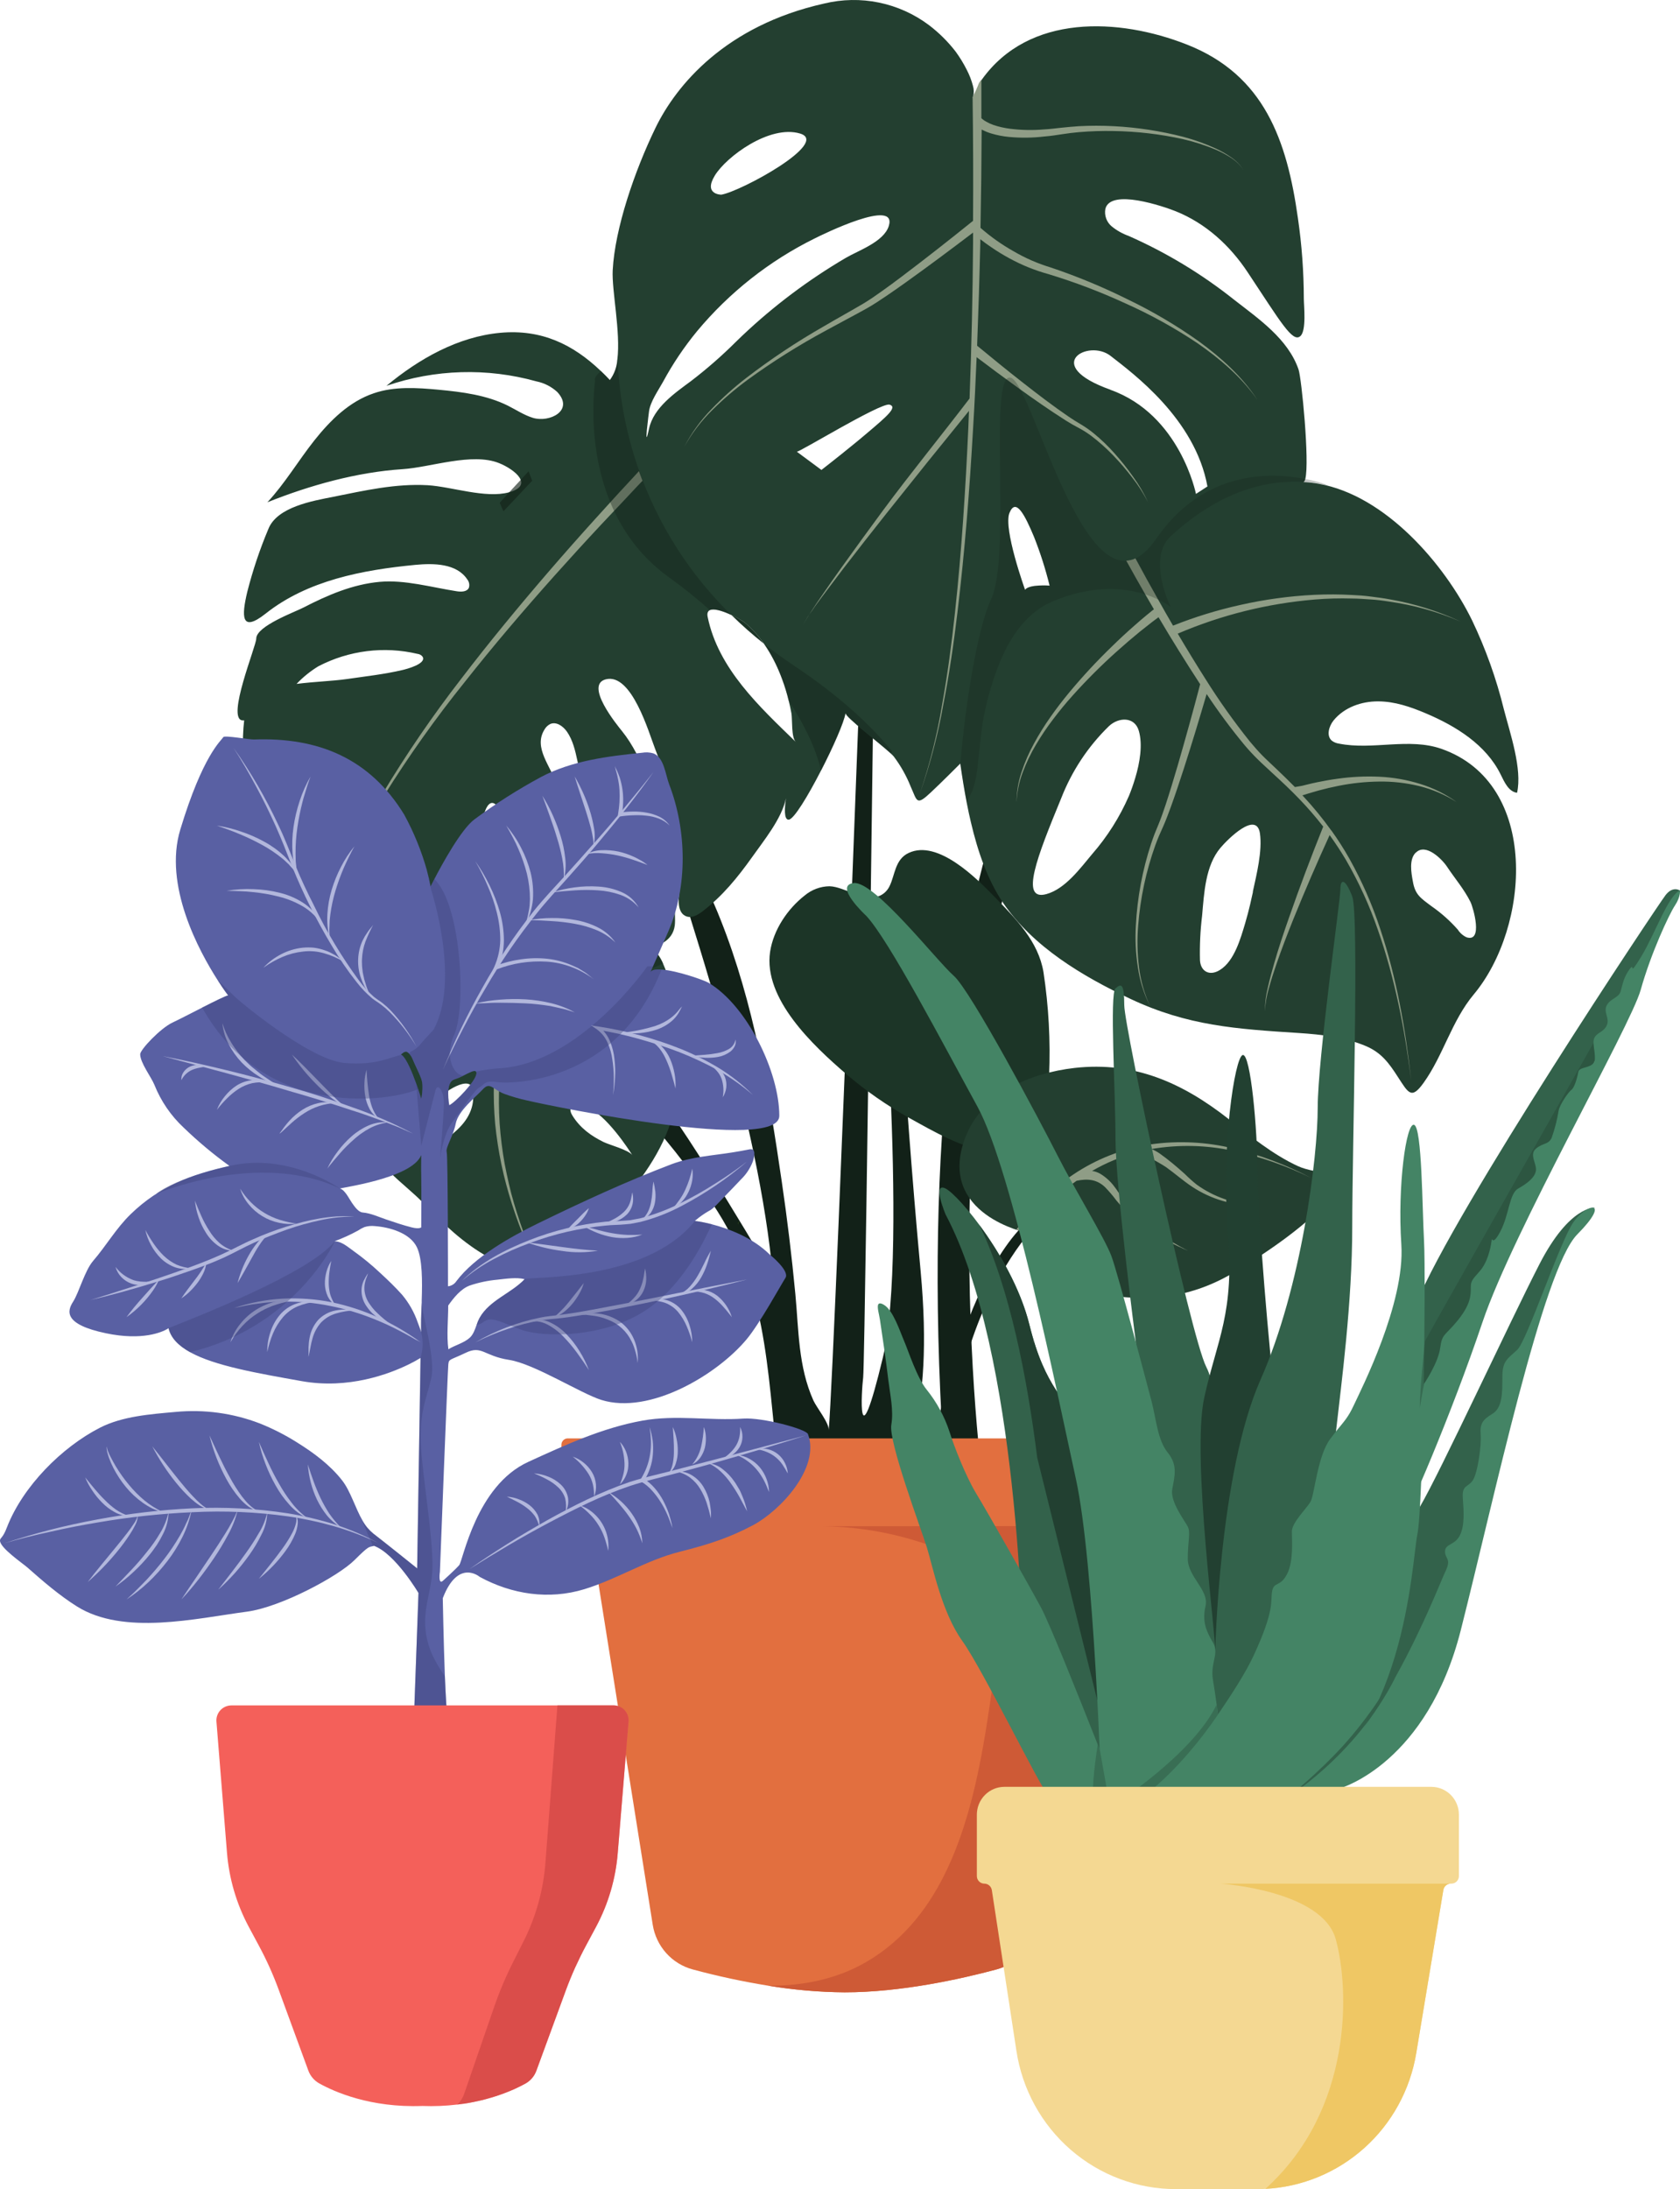 <svg width="162" height="211" viewBox="0 0 162 211" fill="none" xmlns="http://www.w3.org/2000/svg">
<path d="M99.249 9.328C99.249 8.987 99.249 8.647 99.249 8.285C99.346 8.626 99.346 8.987 99.249 9.328Z" fill="#8F9D86"/>
<path d="M90.961 142.886C92.857 121.434 102.581 115.682 102.581 115.682C93.897 117.928 90.067 138.033 89.268 142.886H90.961Z" fill="#122118"/>
<path d="M94.753 142.886C94.019 136.939 88.971 90.676 105.588 62.645L104.782 61.418C104.782 61.418 86.499 79.359 91.181 142.886H94.753Z" fill="#122118"/>
<path d="M75.245 142.886H85.463C87.003 141.523 90.105 136.915 88.778 122.555C87.034 103.755 86.235 86.706 86.235 86.706L84.66 86.546C84.66 86.546 87.667 120.323 85.135 130.846C82.602 141.369 83.076 134.033 83.235 132.758C83.34 131.92 83.719 104.927 83.963 86.522C84.092 76.926 84.187 69.665 84.187 69.665H82.761C82.761 69.665 82.501 76.603 82.135 86.059C81.397 105.142 80.229 134.448 79.91 137.856C79.975 137.174 78.739 135.658 78.438 134.994C76.965 131.715 77.026 128.226 76.694 124.719C76.349 121.084 75.911 117.465 75.38 113.862C74.145 105.387 72.672 96.664 69.493 88.669C69.1 87.671 68.677 86.686 68.199 85.728C68.199 85.728 66.141 86.553 66.296 87.511C66.452 88.468 73.254 108.216 74.524 123.039C74.524 123.039 66.615 109.497 63.131 105.197L62.342 107.746C64.886 110.548 67.181 113.57 69.201 116.776C74.334 124.849 73.989 133.75 75.245 142.886Z" fill="#122118"/>
<path d="M132.89 67.603C134.488 67.603 136.038 68.138 137.511 68.765C140.42 69.998 143.297 71.794 144.702 74.64C145.071 75.386 145.468 76.303 146.287 76.415C146.808 74.129 145.61 70.663 145.017 68.373C144.291 65.414 143.263 62.539 141.95 59.792C139.319 54.415 133.614 47.753 127.144 46.625C126.656 46.538 126.163 46.484 125.668 46.465C125.753 46.465 125.817 46.359 125.868 46.168C126.298 44.516 125.506 36.426 125.214 35.605C124.199 32.664 121.372 30.735 119.035 28.915C115.912 26.426 112.483 24.351 108.834 22.74C108.247 22.53 107.699 22.223 107.213 21.831C106.966 21.63 106.778 21.365 106.668 21.065C106.558 20.765 106.531 20.441 106.59 20.127C107.098 18.147 112.186 19.888 113.378 20.365C116.263 21.524 118.599 23.657 120.309 26.24C123.478 31.011 124.639 33.056 125.387 32.401C126 31.873 125.726 29.457 125.726 28.772C125.72 26.182 125.53 23.596 125.157 21.033C124.097 13.509 121.907 7.229 114.455 4.295C107.876 1.705 99.219 1.323 94.682 7.665L94.455 7.989C94.278 8.456 94.071 8.911 93.836 9.352C93.812 9.396 93.785 9.437 93.761 9.478C93.791 9.426 93.817 9.371 93.836 9.314C93.926 8.972 93.921 8.611 93.819 8.271C93.68 7.738 93.481 7.223 93.226 6.734C92.915 6.114 92.553 5.521 92.143 4.962C91.403 4.007 90.543 3.154 89.583 2.424C88.153 1.351 86.505 0.608 84.757 0.248C83.01 -0.112 81.204 -0.08 79.47 0.342C69.97 2.465 65.206 8.2 63.199 12.344C61.191 16.487 59.295 22.011 59.082 26.049C58.98 27.998 59.864 32.013 59.529 34.667C59.482 35.379 59.231 36.062 58.807 36.634C58.523 36.33 58.232 36.037 57.941 35.761C55.256 33.199 52.219 31.713 48.237 32.078C44.174 32.452 40.423 34.569 37.264 37.189C41.932 35.582 46.974 35.433 51.728 36.76C52.477 36.911 53.171 37.264 53.736 37.782C55.401 39.571 52.987 40.76 51.393 40.276C50.533 40.014 49.778 39.503 48.975 39.101C46.917 38.078 44.574 37.779 42.289 37.564C40.2 37.37 38.039 37.223 36.049 37.905C33.699 38.692 31.84 40.518 30.293 42.474C28.746 44.431 27.483 46.584 25.787 48.411C29.883 46.775 34.42 45.507 38.822 45.221C41.53 45.044 45.505 43.599 48.109 44.632C49.625 45.235 51.532 46.778 49.087 47.45C46.819 48.07 43.568 46.911 41.246 46.768C38.131 46.594 35.151 47.283 32.135 47.886C30.188 48.274 26.718 48.847 25.875 50.994C25.048 52.959 24.369 54.985 23.843 57.053C23.295 59.366 23.21 61.043 25.617 59.142C29.643 55.949 34.942 54.936 40.044 54.446C41.855 54.272 44.029 54.313 45.048 55.833C45.14 55.944 45.203 56.075 45.233 56.217C45.263 56.358 45.257 56.505 45.217 56.644C45.038 57.059 44.459 57.059 44.012 56.984C41.625 56.613 39.035 55.863 36.624 56.081C34.004 56.316 31.573 57.366 29.257 58.562C28.478 58.974 24.71 60.338 24.71 61.551C24.71 62.266 21.805 69.273 23.373 69.436C23.43 69.44 23.488 69.44 23.545 69.436C23.095 73.157 23.925 79.85 24.629 79.792C26.66 79.629 28.106 77.748 29.599 76.493C30.31 75.897 35.355 73.501 34.471 75.788C33.777 77.615 28.932 79.08 27.31 80.133C26.825 80.385 26.428 80.783 26.176 81.271C26.039 81.723 26.028 82.204 26.146 82.661C26.423 84.366 26.904 86.031 27.578 87.62C28.461 89.6 30.625 90.53 31.38 92.656C31.57 93.195 31.695 93.815 32.148 94.162C32.825 94.687 33.841 94.282 34.518 93.743C35.196 93.205 35.873 92.513 36.719 92.465C36.607 92.731 36.499 92.994 36.401 93.256C36.082 94.071 35.81 94.904 35.585 95.75C34.41 100.16 34.816 104.127 35.531 109.085C36.011 112.411 38.757 113.801 40.863 116.002C42.732 117.962 44.723 119.867 47.11 121.179C49.074 122.259 51.291 122.76 53.045 124.246C53.045 124.246 54.399 120.739 55.814 119.785C57.23 118.831 65.156 111.818 65.23 104.978C65.294 99.618 65.061 95.328 63.937 92.878C63.676 92.262 63.279 91.716 62.775 91.279C62.828 91.272 62.88 91.262 62.931 91.249C63.415 91.15 64.871 90.731 65.067 89.204C65.305 87.371 64.052 75.502 59.989 70.482C59.495 69.869 56.316 65.991 58.435 65.473C60.913 64.87 62.555 70.585 63.175 72.19C64.946 76.742 66.222 81.05 65.508 86.001C65.382 86.87 65.365 88.025 66.185 88.325C66.733 88.523 67.316 88.172 67.776 87.817C69.669 86.366 71.135 84.566 72.516 82.627C73.616 81.063 75.394 78.906 75.79 76.943C75.665 77.778 75.563 79.049 76.061 79.005C76.559 78.961 77.916 76.712 79.159 74.292C80.33 72.023 81.393 69.6 81.529 68.738C81.529 69.126 84.813 71.627 85.893 72.622C85.996 72.714 86.093 72.812 86.184 72.915C86.855 73.807 87.405 74.784 87.819 75.822C88.453 77.223 88.344 77.707 89.759 76.378C90.887 75.318 92.441 73.757 92.597 73.6C92.776 74.841 92.983 76.16 93.243 77.489C93.355 78.078 93.484 78.674 93.626 79.267C94.279 82.055 95.224 84.805 96.71 86.996C99.622 91.279 104.409 94.105 108.977 96.265C114.526 98.885 119.218 99.182 125.272 99.57C127.435 99.71 129.7 99.976 131.705 100.824C133.205 101.458 133.946 102.481 134.793 103.799C135.808 105.353 136.096 106.014 137.271 104.375C139.177 101.721 139.979 98.405 142.106 95.856C147.523 89.381 148.538 75.529 139.001 72.179C135.866 71.079 132.368 72.323 129.115 71.675C128.87 71.641 128.638 71.548 128.438 71.402C127.876 70.942 128.136 70.005 128.597 69.436C129.626 68.175 131.292 67.593 132.89 67.603ZM33.462 65.449C32.077 65.647 30.307 65.701 28.597 65.919C29.219 65.263 29.925 64.693 30.696 64.222C33.644 62.687 37.039 62.263 40.271 63.026C40.366 63.036 40.458 63.065 40.54 63.113C40.623 63.16 40.695 63.225 40.752 63.302C41.144 63.984 39.191 64.492 38.812 64.58C37.061 64.993 35.243 65.19 33.462 65.449ZM43.9 109.068C43.04 109.821 40.382 112.435 39.255 110.932C38.361 109.749 41.175 107.108 41.896 106.256C42.793 105.193 45.38 103.547 45.59 105.033C45.833 106.699 45.139 107.981 43.9 109.068ZM49.656 87.94C49.446 88.403 49.219 88.857 48.979 89.286C48.306 89.036 47.594 88.907 46.876 88.904C46.741 85.606 46.538 81.067 46.487 80.184C46.382 78.804 47.12 76.149 48.18 78.061C49.239 79.973 50.699 85.606 49.656 87.94ZM52.703 93.358C52.703 93.358 55.236 93.253 55.449 91.126C55.76 87.926 55.134 84.41 54.707 81.244C54.487 79.342 54.135 77.457 53.654 75.604C53.167 73.876 51.389 72.094 52.507 70.312C52.635 70.084 52.828 69.9 53.062 69.784C53.651 69.528 54.304 69.998 54.673 70.527C55.229 71.334 55.462 72.319 55.669 73.284C56.38 76.564 56.944 79.874 57.362 83.213C57.66 85.667 58.398 89.882 56.299 91.76C53.441 94.316 52.703 93.362 52.703 93.362V93.358ZM60.967 111.327C60.558 110.819 58.767 110.352 58.212 110.08C56.979 109.477 55.94 108.717 55.202 107.534C54.464 106.352 55.953 106.451 56.624 106.716C58.489 107.463 60.68 110.87 60.967 111.33V111.327ZM68.92 16.934C70.028 15.104 74.222 11.996 77.151 12.872C80.08 13.748 71.453 18.45 69.554 18.764C69.554 18.764 67.81 18.764 68.92 16.937V16.934ZM62.586 41.312C62.034 43.861 62.586 39.639 62.586 39.639C62.708 38.712 63.5 37.595 63.94 36.794C64.872 35.072 65.966 33.445 67.207 31.934C70.325 28.189 74.188 25.142 78.546 22.989C79.277 22.621 86.587 19.016 85.7 21.797C85.212 23.32 82.775 24.138 81.546 24.863C77.959 26.968 74.621 29.475 71.595 32.337C71.379 32.541 71.165 32.745 70.959 32.95C69.601 34.303 68.156 35.565 66.635 36.729C65.081 37.881 63.026 39.285 62.586 41.316V41.312ZM68.237 59.452C68.165 59.111 68.257 58.903 68.453 58.807C69.188 58.467 71.389 59.666 71.795 59.997C73.505 61.408 74.663 63.404 75.428 65.483C75.676 66.151 75.884 66.834 76.051 67.528C76.152 67.933 76.24 68.339 76.315 68.748C76.42 69.344 76.288 71.079 76.735 71.511C73.241 68.117 69.259 64.457 68.237 59.455V59.452ZM80.869 41.326C83.046 40.113 85.368 38.876 85.781 39.002C86.57 39.24 85.541 40.116 83.56 41.789C83.13 42.157 82.677 42.529 82.236 42.887C80.659 44.175 79.21 45.296 79.21 45.296L76.84 43.541C76.985 43.544 78.864 42.451 80.869 41.329V41.326ZM98.843 56.845C98.843 56.845 96.717 50.953 97.34 49.433C97.963 47.913 98.843 49.672 99.71 51.743C100.317 53.275 100.819 54.846 101.213 56.446C101.213 56.446 99.239 56.293 98.843 56.848V56.845ZM109.461 75.011C109.29 75.589 109.09 76.158 108.861 76.715C107.971 78.76 106.772 80.654 105.307 82.331C104.166 83.694 102.713 85.681 100.905 86.178C98.295 86.897 100.035 82.515 102.33 76.94C103.352 74.317 104.922 71.946 106.935 69.988C107.869 69.116 109.41 69.048 109.816 70.445C110.199 71.77 109.921 73.498 109.461 75.015V75.011ZM107.091 37.567C100.363 35.182 104.954 32.63 107.091 34.303C109.227 35.976 115.244 40.355 116.432 46.887L115.325 47.606C115.325 47.606 113.801 39.96 107.074 37.571L107.091 37.567ZM120.823 85.957C120.701 86.509 120.454 87.695 120.072 88.979C119.635 90.438 119.032 92.622 117.647 93.484C116.632 94.128 115.768 93.627 115.711 92.547C115.675 91.114 115.744 89.68 115.917 88.257C116.11 86.11 116.225 83.442 117.691 81.714C118.369 80.91 121.162 78.102 121.494 80.327C121.734 82.055 121.172 84.273 120.806 85.957H120.823ZM136.533 82.181C137.481 81.227 139.065 82.822 139.539 83.544C140.291 84.675 141.185 85.711 141.794 86.931C142.068 87.487 143.04 90.874 141.408 90.339C141.066 90.176 140.777 89.92 140.572 89.6C139.82 88.749 138.97 87.993 138.039 87.347C136.99 86.56 136.455 86.246 136.238 84.945C136.082 84.123 135.859 82.828 136.516 82.181H136.533Z" fill="#233F30"/>
<g opacity="0.6">
<path opacity="0.6" d="M86.038 72.422L85.903 72.612C84.823 71.618 81.539 69.116 81.539 68.728C81.41 69.59 80.347 72.013 79.169 74.282C78.712 72.255 77.615 69.924 76.044 67.525C75.878 66.831 75.67 66.148 75.421 65.48C74.984 64.261 74.391 63.105 73.657 62.041C74.573 62.771 75.55 63.481 76.586 64.171C80.858 67.02 83.895 69.808 86.038 72.422Z" fill="#122118"/>
</g>
<path d="M73.657 62.042C72.565 61.175 71.519 60.25 70.525 59.271C70.97 59.471 71.395 59.713 71.795 59.993C72.507 60.586 73.134 61.275 73.657 62.042Z" fill="#1C3527"/>
<path d="M121.243 38.529C119.706 36.331 117.647 34.589 115.464 33.076C113.258 31.6 110.932 30.315 108.509 29.236C106.105 28.129 103.629 27.189 101.098 26.421C99.789 26.062 98.525 25.55 97.333 24.898C96.736 24.574 96.156 24.22 95.596 23.835C95.231 23.589 94.879 23.334 94.53 23.058V23.378C94.453 26.695 94.35 30.009 94.222 33.322C95.644 34.497 97.079 35.663 98.532 36.801C99.984 37.939 101.515 39.115 103.069 40.175C103.265 40.301 103.458 40.434 103.654 40.556L104.257 40.921C104.671 41.168 105.067 41.444 105.442 41.749C106.181 42.351 106.869 43.013 107.501 43.729C108.133 44.439 108.724 45.185 109.271 45.964C109.83 46.732 110.311 47.554 110.707 48.418C110.279 47.573 109.767 46.774 109.18 46.032C108.608 45.282 107.993 44.566 107.338 43.889C106.687 43.211 105.984 42.585 105.236 42.018C104.865 41.74 104.475 41.491 104.067 41.272L103.441 40.931C103.235 40.812 103.031 40.689 102.825 40.563C101.213 39.541 99.666 38.461 98.132 37.353C96.67 36.297 95.576 35.489 94.174 34.426C94.08 36.702 93.975 38.975 93.836 41.241C93.497 47.191 93.037 53.137 92.323 59.05C91.967 62.008 91.54 64.959 90.968 67.882C90.447 70.818 89.686 73.705 88.693 76.514C89.65 73.696 90.373 70.803 90.856 67.865C91.385 64.938 91.771 61.984 92.089 59.026C92.729 53.107 93.105 47.164 93.375 41.221C93.399 40.682 93.419 40.141 93.436 39.602C90.764 42.883 88.113 46.177 85.483 49.484C84.088 51.238 82.707 53.003 81.339 54.78C80.662 55.669 79.985 56.566 79.308 57.465C78.969 57.918 78.631 58.368 78.326 58.828C78.167 59.057 77.987 59.282 77.849 59.51L77.419 60.26L77.845 59.534C77.987 59.292 78.15 59.06 78.299 58.825C78.6 58.351 78.918 57.888 79.237 57.428C79.87 56.501 80.516 55.581 81.167 54.671C82.47 52.844 83.797 51.035 85.131 49.219C87.782 45.637 90.789 41.953 93.494 38.409C93.683 33.398 93.796 28.384 93.832 23.368C93.832 23.051 93.832 22.734 93.832 22.417C91.679 24.053 89.516 25.668 87.315 27.239C86.706 27.675 86.092 28.103 85.473 28.524C84.85 28.943 84.224 29.362 83.567 29.733C82.253 30.466 80.933 31.148 79.629 31.867C77.011 33.277 74.49 34.863 72.083 36.614C70.886 37.495 69.754 38.463 68.697 39.51C67.63 40.554 66.717 41.748 65.989 43.054C66.685 41.724 67.57 40.504 68.616 39.432C69.655 38.352 70.771 37.35 71.954 36.433C74.323 34.613 76.812 32.956 79.403 31.475C80.693 30.715 82.003 29.999 83.276 29.246C83.906 28.868 84.508 28.445 85.114 28.012C85.72 27.58 86.316 27.14 86.912 26.69C89.245 24.932 91.55 23.119 93.829 21.286C93.856 17.305 93.841 13.33 93.785 9.359C94.02 8.918 94.227 8.463 94.405 7.996L94.632 7.672C94.632 8.909 94.632 10.149 94.632 11.386L94.672 11.427C94.706 11.461 94.757 11.495 94.797 11.533C94.894 11.606 94.996 11.672 95.102 11.73C95.325 11.857 95.558 11.963 95.8 12.047C96.318 12.22 96.852 12.341 97.394 12.409C98.484 12.546 99.584 12.568 100.678 12.473C101.227 12.45 101.775 12.368 102.334 12.313C102.893 12.259 103.461 12.197 104.027 12.163C105.155 12.104 106.285 12.104 107.413 12.163C109.666 12.282 111.902 12.624 114.089 13.185C115.181 13.474 116.246 13.858 117.272 14.334C117.779 14.57 118.265 14.85 118.724 15.172C119.196 15.489 119.598 15.9 119.906 16.379C119.595 15.915 119.193 15.521 118.724 15.22C118.255 14.914 117.76 14.649 117.245 14.429C116.212 13.998 115.145 13.656 114.055 13.407C111.868 12.925 109.638 12.665 107.399 12.63C106.286 12.607 105.173 12.643 104.064 12.736C103.512 12.783 102.964 12.852 102.415 12.937C101.867 13.022 101.298 13.111 100.722 13.155C99.583 13.291 98.432 13.306 97.289 13.199C96.703 13.143 96.123 13.029 95.559 12.858C95.269 12.769 94.987 12.655 94.716 12.518L94.659 12.48C94.645 15.649 94.608 18.816 94.547 21.981V21.96C95.528 22.822 96.596 23.578 97.733 24.216C98.859 24.876 100.06 25.4 101.308 25.777C103.845 26.628 106.321 27.653 108.719 28.844C111.127 30.001 113.433 31.361 115.613 32.909C117.749 34.47 119.77 36.286 121.243 38.529Z" fill="#8F9D86"/>
<g opacity="0.8">
<path opacity="0.8" d="M51.318 46.339L50.844 46.833L49.686 48.07L48.549 49.276C48.42 49.004 48.298 48.731 48.187 48.459L49.07 47.484L50.215 46.25L50.783 45.633L50.97 45.425C51.081 45.719 51.196 46.025 51.318 46.339Z" fill="#122118"/>
</g>
<path d="M61.956 46.339L61.482 46.833L60.324 48.07L59.187 49.276L58.019 50.513C56.488 52.149 54.977 53.802 53.485 55.471C50.499 58.814 47.591 62.222 44.811 65.739C41.999 69.233 39.399 72.893 37.024 76.701C35.84 78.604 34.794 80.59 33.895 82.644C33.451 83.675 33.084 84.738 32.795 85.824C32.5 86.909 32.366 88.032 32.399 89.156C32.346 88.03 32.46 86.902 32.737 85.81C33.008 84.716 33.36 83.644 33.791 82.603C34.66 80.525 35.678 78.512 36.838 76.582C39.157 72.723 41.7 69.006 44.455 65.449C47.184 61.881 50.045 58.416 52.977 55.015C54.447 53.313 55.935 51.63 57.443 49.965L58.821 48.448L59.708 47.474L60.852 46.24L61.421 45.623L61.607 45.415C61.719 45.719 61.844 46.025 61.956 46.339Z" fill="#8F9D86"/>
<path d="M52.412 123.326C51.191 120.994 50.171 118.561 49.365 116.054C48.962 114.798 48.623 113.523 48.349 112.233C48.08 110.939 47.879 109.631 47.746 108.315C47.629 106.995 47.589 105.669 47.624 104.345C47.66 103.017 47.785 101.692 48 100.382C48.214 99.065 48.529 97.767 48.945 96.5C49.053 96.159 49.172 95.819 49.283 95.495C49.395 95.171 49.514 94.912 49.622 94.623C49.73 94.333 49.855 94.101 49.981 93.846C50.319 93.825 50.658 93.801 50.996 93.771C50.776 94.156 50.57 94.565 50.384 94.97C50.306 95.134 50.231 95.311 50.16 95.464C49.974 95.887 49.822 96.323 49.652 96.759C49.215 97.979 48.875 99.233 48.637 100.508C48.389 101.786 48.227 103.079 48.153 104.379C48.085 105.681 48.094 106.986 48.18 108.287C48.272 109.591 48.434 110.889 48.664 112.176C48.918 113.457 49.192 114.742 49.568 115.996C50.309 118.515 51.261 120.967 52.412 123.326Z" fill="#8F9D86"/>
<path d="M132.988 74.865C131.65 74.805 130.309 74.87 128.983 75.059C128.306 75.147 127.659 75.267 127.005 75.4C126.667 75.468 126.352 75.543 126.027 75.624L125.543 75.744L124.866 75.86C124.277 75.264 123.678 74.68 123.071 74.105C122.628 73.679 122.161 73.26 121.741 72.834C121.321 72.408 120.911 71.941 120.522 71.471C118.985 69.553 117.559 67.547 116.253 65.463C115.332 64.014 114.441 62.553 113.568 61.074C117.773 59.274 122.238 58.164 126.792 57.785C127.981 57.687 129.175 57.655 130.367 57.69C130.967 57.69 131.563 57.744 132.155 57.778C132.748 57.812 133.347 57.888 133.936 57.983C136.312 58.314 138.633 58.961 140.839 59.908C138.654 58.89 136.344 58.168 133.97 57.761C133.377 57.645 132.781 57.581 132.182 57.499C131.583 57.417 130.987 57.376 130.381 57.349C129.177 57.28 127.97 57.275 126.765 57.332C124.351 57.45 121.952 57.777 119.594 58.31C117.385 58.8 115.218 59.467 113.114 60.303C112.624 59.465 112.142 58.621 111.668 57.772C110.928 56.465 110.202 55.149 109.491 53.822C109.214 53.955 108.914 54.031 108.608 54.047C109.206 55.131 109.814 56.21 110.433 57.284C110.71 57.768 110.988 58.249 111.272 58.729C111.228 58.756 111.188 58.791 111.15 58.818C110.951 58.978 110.754 59.135 110.561 59.295C110.172 59.615 109.796 59.942 109.417 60.276C108.665 60.934 107.927 61.615 107.209 62.321C105.769 63.712 104.405 65.181 103.123 66.72C102.483 67.494 101.867 68.288 101.298 69.106C100.718 69.924 100.188 70.776 99.71 71.658C99.225 72.537 98.823 73.46 98.508 74.415C98.187 75.365 98.024 76.362 98.024 77.366C98.061 76.367 98.261 75.382 98.616 74.449C98.963 73.518 99.393 72.621 99.903 71.77C100.408 70.915 100.965 70.091 101.569 69.303C102.165 68.513 102.796 67.748 103.461 67.01C104.787 65.535 106.191 64.134 107.666 62.812C108.401 62.151 109.156 61.506 109.921 60.879C110.304 60.573 110.693 60.263 111.083 59.963C111.276 59.813 111.475 59.666 111.672 59.523L111.716 59.492C112.986 61.639 114.303 63.759 115.667 65.851L115.731 65.947C115.074 68.458 114.282 71.314 113.564 73.784C113.188 75.059 112.806 76.333 112.393 77.587C112.18 78.214 111.966 78.845 111.716 79.451L111.336 80.375C111.215 80.692 111.106 81.009 110.998 81.326C110.161 83.874 109.667 86.524 109.529 89.204C109.451 90.54 109.515 91.879 109.718 93.201C109.907 94.525 110.31 95.809 110.913 97.001C110.348 95.797 109.98 94.508 109.826 93.184C109.665 91.867 109.64 90.537 109.752 89.214C109.956 86.568 110.513 83.962 111.408 81.465C111.523 81.159 111.638 80.849 111.766 80.552L112.173 79.639C112.444 79.022 112.677 78.392 112.907 77.765C113.361 76.507 113.781 75.243 114.191 73.972C114.949 71.621 115.66 69.262 116.354 66.894C117.497 68.615 118.73 70.274 120.048 71.862C120.452 72.337 120.875 72.792 121.318 73.225C121.771 73.672 122.232 74.071 122.672 74.493C123.583 75.325 124.48 76.163 125.326 77.049C126.128 77.882 126.885 78.758 127.595 79.673C126.433 82.569 125.33 85.483 124.304 88.427C123.789 89.899 123.288 91.378 122.861 92.874C122.645 93.624 122.438 94.377 122.269 95.137C122.075 95.894 121.976 96.672 121.974 97.454C122.013 96.678 122.149 95.91 122.377 95.168C122.584 94.418 122.824 93.678 123.078 92.946C123.583 91.477 124.141 90.025 124.72 88.587C125.824 85.861 126.995 83.162 128.214 80.491C128.773 81.268 129.301 82.065 129.782 82.876C131.028 85.025 132.064 87.292 132.873 89.644C134.508 94.305 135.456 99.185 136.076 104.106C135.534 99.189 134.671 94.278 133.103 89.562C132.326 87.198 131.324 84.916 130.11 82.747C129.593 81.833 129.028 80.948 128.417 80.095C128.418 80.089 128.418 80.082 128.417 80.075L128.38 80.058C127.549 78.897 126.644 77.792 125.672 76.749L125.584 76.664L125.753 76.609L126.223 76.463C126.538 76.367 126.85 76.279 127.165 76.19C127.794 76.02 128.43 75.871 129.071 75.744C130.359 75.486 131.668 75.348 132.981 75.332C134.29 75.312 135.596 75.46 136.868 75.771C138.148 76.086 139.369 76.61 140.481 77.322C139.401 76.541 138.201 75.943 136.929 75.553C135.65 75.157 134.325 74.925 132.988 74.865Z" fill="#8F9D86"/>
<g opacity="0.6">
<path opacity="0.6" d="M70.525 59.279C69.757 58.938 68.87 58.618 68.453 58.812C67.21 57.699 65.908 56.653 64.553 55.68C55.479 49.205 57.379 36.988 57.379 36.668C57.379 36.668 57.172 36.433 57.947 35.761C58.239 36.037 58.53 36.33 58.814 36.634C59.238 36.062 59.489 35.379 59.535 34.667H59.556C59.947 43.982 63.873 52.791 70.525 59.279Z" fill="#122118"/>
</g>
<g opacity="0.5">
<path opacity="0.5" d="M98.843 56.848C98.843 56.848 96.717 50.953 97.34 49.433C97.963 47.913 98.843 49.672 99.71 51.743C100.317 53.275 100.819 54.846 101.213 56.446C101.213 56.446 99.239 56.293 98.843 56.848ZM125.868 46.168C122.482 45.487 116.049 45.323 111.499 51.917C105.066 61.264 99.683 37.046 97.465 36.409C95.248 35.772 97.57 53.508 95.566 57.758C94.232 60.586 93.04 68.24 92.607 73.59C92.786 74.831 92.993 76.149 93.253 77.478C93.203 77.216 93.666 76.49 93.775 76.214C94.049 75.399 94.22 74.553 94.286 73.696C94.486 72.186 94.564 70.687 94.845 69.187C95.128 67.696 95.528 66.23 96.04 64.802C96.835 62.587 98.01 60.351 99.906 58.9C100.394 58.524 100.928 58.212 101.494 57.973C108.563 54.998 112.89 58.504 112.89 58.504C112.89 58.504 110.568 53.829 112.89 51.689C114.945 49.811 119.476 46.104 125.685 46.451C126.179 46.479 126.672 46.532 127.161 46.611C127.5 46.663 127.838 46.724 128.177 46.802C127.427 46.523 126.654 46.311 125.868 46.168Z" fill="#122118"/>
</g>
<g opacity="0.6">
<path opacity="0.6" d="M63.94 92.864C62.247 93.713 57.382 95.348 54.315 95.335C50.675 95.314 46.084 96.149 41.889 94.398C39.062 93.219 37.004 93.873 35.795 94.95C36.051 94.113 36.352 93.29 36.696 92.486C38.209 92.012 40.21 92.731 44.246 93.508C52.415 95.113 62.86 91.211 62.86 91.211L62.931 91.235C62.88 91.248 62.828 91.258 62.776 91.266C63.281 91.701 63.679 92.248 63.94 92.864Z" fill="#122118"/>
</g>
<path d="M85.795 85.377C85.634 85.734 85.369 86.033 85.036 86.236C83.496 87.143 81.529 85.463 79.988 85.422C79.112 85.434 78.267 85.749 77.594 86.314C75.932 87.613 74.581 89.63 74.26 91.736C73.582 96.279 78.451 100.811 81.556 103.486C83.463 105.125 85.531 106.565 87.728 107.783C89.922 109 92.861 110.71 95.386 110.983C95.386 110.983 99.818 111.46 100.465 110.983C100.891 110.659 100.847 109.221 100.895 108.768C101.068 107.064 101.112 105.384 101.162 103.69C101.306 100.35 101.124 97.004 100.621 93.699C100.126 90.745 97.98 88.587 95.972 86.512C94.228 84.713 90.443 80.872 87.616 82.215C86.306 82.828 86.306 84.324 85.795 85.377Z" fill="#1C3527"/>
<path d="M99.056 118.828C99.056 118.828 90.348 117.076 93.04 109.75C94.648 105.367 99.324 103.428 103.624 102.934C109.379 102.29 114.008 104.352 118.49 107.872C120.603 109.531 122.726 111.28 125.18 112.408C126.988 113.243 130.195 112.827 128.434 115.202C126.487 117.84 122.035 120.791 119.211 122.515C114.922 125.136 110.781 125.552 105.97 124.706C102.781 124.154 98.606 122.904 99.056 118.828Z" fill="#233F30"/>
<path d="M118.087 115.573C119.053 115.907 120.056 116.115 121.074 116.193C118.911 116.214 116.791 115.591 114.979 114.401C114.099 113.822 113.307 113.116 112.45 112.503C111.564 111.921 110.616 111.441 109.623 111.071C108.112 111.475 106.661 112.076 105.306 112.861C105.583 112.902 105.849 112.994 106.092 113.133C106.598 113.437 107.042 113.833 107.402 114.302C107.487 114.418 107.575 114.527 107.656 114.643L107.89 114.984L108.34 115.645C108.496 115.856 108.679 116.061 108.831 116.262C108.983 116.463 109.17 116.66 109.369 116.848C110.891 118.354 112.644 119.605 114.56 120.552C111.949 119.441 109.451 117.914 107.653 115.71C107.313 115.254 106.945 114.821 106.549 114.415C105.747 113.661 104.856 113.593 103.813 113.811C102.764 114.562 101.789 115.412 100.902 116.35C100.455 116.824 100.025 117.321 99.622 117.833C99.419 118.092 99.219 118.351 99.026 118.616L98.907 118.78C98.718 118.732 98.403 118.647 98.01 118.514L98.027 118.49L98.332 118.088C98.538 117.822 98.752 117.557 98.968 117.294C99.405 116.776 99.866 116.272 100.343 115.795C101.304 114.835 102.355 113.971 103.482 113.215C105.732 111.701 108.287 110.706 110.964 110.301C113.624 109.925 116.33 110.06 118.941 110.697C121.528 111.329 124.029 112.275 126.389 113.515C124.003 112.345 121.483 111.473 118.886 110.918C116.305 110.363 113.642 110.305 111.038 110.748C111.307 110.863 111.564 111.003 111.807 111.167C112.24 111.474 112.653 111.791 113.063 112.128C113.473 112.465 113.862 112.809 114.245 113.15C114.606 113.512 114.987 113.853 115.386 114.173C116.212 114.772 117.122 115.245 118.087 115.573Z" fill="#8F9D86"/>
<path d="M108.746 139.263V146.457C108.746 146.623 108.681 146.782 108.565 146.899C108.449 147.017 108.291 147.083 108.127 147.084H106.586C106.439 147.084 106.296 147.136 106.184 147.233C106.071 147.329 105.997 147.462 105.973 147.609L99.937 185.499C99.78 186.52 99.331 187.474 98.645 188.243C97.959 189.012 97.066 189.563 96.074 189.83C92.586 190.764 86.871 192.032 81.441 192.032C78.97 192.011 76.504 191.797 74.067 191.391C71.622 190.995 69.199 190.474 66.808 189.83C65.818 189.565 64.925 189.016 64.239 188.25C63.553 187.484 63.102 186.535 62.941 185.516L56.908 147.609C56.885 147.462 56.81 147.329 56.698 147.233C56.585 147.136 56.443 147.084 56.295 147.084H54.755C54.673 147.084 54.592 147.068 54.517 147.036C54.441 147.005 54.373 146.958 54.315 146.9C54.258 146.842 54.212 146.773 54.181 146.697C54.15 146.621 54.135 146.539 54.135 146.457V139.263C54.135 139.181 54.15 139.1 54.181 139.024C54.212 138.948 54.258 138.879 54.316 138.821C54.373 138.763 54.442 138.717 54.517 138.686C54.592 138.655 54.673 138.639 54.755 138.64H108.127C108.208 138.639 108.289 138.655 108.364 138.686C108.44 138.717 108.508 138.763 108.566 138.821C108.623 138.879 108.669 138.948 108.7 139.024C108.731 139.1 108.747 139.181 108.746 139.263Z" fill="#E26F3F"/>
<path d="M106.586 147.084C106.439 147.084 106.296 147.136 106.184 147.233C106.071 147.329 105.997 147.462 105.973 147.609L99.937 185.499C99.78 186.52 99.331 187.474 98.645 188.243C97.959 189.012 97.066 189.563 96.074 189.83C92.586 190.764 86.871 192.032 81.441 192.032C78.97 192.011 76.504 191.797 74.067 191.391C77.337 191.435 80.628 190.781 83.482 189.135C93.213 183.516 94.601 170.117 96.043 160.125C96.504 156.942 96.775 153.923 94.283 151.582C92.641 150.042 90.45 149.142 88.327 148.515C85.422 147.624 82.406 147.151 79.369 147.111L106.586 147.084Z" fill="#CE5A36"/>
<path d="M98.7 159.231C98.546 158.872 98.319 130.506 91.181 117.057C91.181 117.057 89.848 113.885 91.181 114.559C92.513 115.233 97.739 121.525 99.262 127.681C100.786 133.837 102.699 134.742 105.171 138.869C107.643 142.995 108.027 169.035 107.932 169.42C107.836 169.805 104.124 169.898 103.933 169.42C103.743 168.941 98.7 159.231 98.7 159.231Z" fill="#33624B"/>
<path d="M107.919 169.414C107.896 169.511 107.628 169.591 107.238 169.649L100.02 140.508C99.043 132.746 97.368 124.16 94.46 118.101C96.326 120.632 98.394 124.178 99.263 127.683C100.786 133.831 102.699 134.745 105.173 138.871C107.648 142.998 108.017 169.029 107.919 169.414Z" fill="#224031"/>
<path d="M109.514 129.279C109.514 129.279 107.566 114.271 107.566 109.765C107.566 105.258 106.993 95.738 107.566 95.259C108.138 94.78 108.403 94.778 108.411 96.891C108.419 99.003 114.799 128.784 116.32 131.755C117.841 134.727 115.56 137.807 117.748 146.165C119.937 154.522 127.41 164.705 122.009 163.745C116.609 162.785 107.184 158.846 108.708 150.476C110.231 142.106 109.514 129.279 109.514 129.279Z" fill="#33624B"/>
<path d="M117.181 159.231C117.356 158.451 114.882 140.402 116.119 134.735C117.356 129.068 119.068 126.669 118.403 118.603C117.738 110.538 119.068 101.886 119.831 101.691C120.594 101.496 121.257 108.898 121.257 112.931C121.257 116.964 122.494 131.472 122.875 133.777C123.257 136.083 117.181 159.231 117.181 159.231Z" fill="#224031"/>
<path d="M117.181 159.231C117.181 159.231 117.544 142.035 121.543 133.004C125.541 123.973 127.064 111.484 127.064 106.777C127.064 102.07 129.253 86.743 129.253 85.702C129.253 84.661 129.727 84.674 130.395 86.405C131.063 88.135 130.395 110.805 130.395 118.202C130.395 125.599 129.351 133.293 128.825 137.989C128.299 142.686 120.114 170.44 117.83 169.732C115.547 169.024 112.595 165.275 113.448 164.315C114.301 163.355 117.181 159.231 117.181 159.231Z" fill="#33624B"/>
<path d="M161.994 85.835C161.994 85.835 161.329 85.356 160.615 86.267C159.901 87.177 140.191 116.716 136.582 125.628L137.154 135.694L144.197 121.475L161.994 85.835Z" fill="#33624B"/>
<path d="M107.934 173.447C107.594 173.39 107.236 173.317 106.867 173.234C106.385 173.127 105.885 173.002 105.387 172.859C103.067 172.204 101.879 173.999 101.191 173.234C100.234 172.172 94.797 160.961 92.8 158.174C90.802 155.388 89.943 150.967 89.374 149.143C88.804 147.319 85.662 138.96 85.948 137.328C86.188 135.967 85.822 134.362 85.659 133.014C85.427 131.073 85.144 129.14 84.852 127.207C84.785 126.728 84.553 126 84.687 125.732C84.757 125.599 84.917 125.578 85.236 125.768C86.128 126.289 86.783 128.334 87.183 129.257C87.564 130.124 88.42 132.811 89.374 133.964C90.337 135.165 91.078 136.533 91.56 138C91.944 139.248 93.086 142.228 94.138 143.958C95.189 145.688 99.175 152.697 100.412 155C101.185 156.436 103.905 163.219 105.851 168.145C105.923 168.322 105.988 168.493 106.058 168.665C107.138 171.405 107.934 173.447 107.934 173.447Z" fill="#448465"/>
<path d="M117.702 167.286L111.383 173.447L109.989 173.351L108.499 173.244L106.21 173.083C106.21 173.083 105.529 150.681 103.745 142.54C101.961 134.399 97.605 112.782 94.251 106.658C90.897 100.533 85.744 90.664 83.543 88.286C83.543 88.286 80.331 85.33 82.329 85.114C84.326 84.898 90.32 92.608 91.967 94.049C93.614 95.49 100.317 108.099 101.959 111.341C103.601 114.583 106.529 119.339 107.171 121.067C107.813 122.794 110.597 133.389 111.038 135.046C111.479 136.704 111.61 138.793 112.608 140.016C113.605 141.239 113.252 142.321 113.038 143.547C112.824 144.772 114.25 146.573 114.536 147.15C114.822 147.728 114.536 148.519 114.536 150.249C114.536 151.979 116.598 153.275 116.25 154.787C115.902 156.298 116.32 157.238 116.964 158.317C117.609 159.397 116.678 160.264 116.964 161.921C117.07 162.538 117.202 163.433 117.323 164.317C117.367 164.64 117.413 164.963 117.452 165.27C117.588 166.381 117.702 167.286 117.702 167.286Z" fill="#448465"/>
<path d="M137.306 133.386C137.306 133.386 138.675 131.37 138.866 129.931C139.056 128.492 139.343 128.776 140.58 127.241C141.817 125.706 141.817 124.839 141.817 124.165C141.817 123.492 141.91 123.385 142.673 122.532C143.436 121.678 143.72 120.323 143.815 119.651C143.91 118.98 143.815 120.323 144.671 118.691C145.527 117.06 145.527 115.049 146.385 114.559C147.244 114.07 148.002 113.503 148.097 112.829C148.192 112.155 147.432 111.294 148.097 110.716C148.762 110.139 149.334 110.331 149.62 109.66C149.921 108.815 150.144 107.944 150.288 107.058C150.383 106.481 151.239 105.237 151.525 105.042C151.812 104.847 152.095 103.889 152.191 103.312C152.286 102.734 153.771 103.023 153.791 102.063C153.812 101.103 153.487 100.429 153.791 99.95C154.096 99.471 154.665 99.469 154.951 98.797C155.238 98.126 154.57 97.548 154.951 96.874C155.333 96.201 156.093 96.203 156.284 95.529C156.475 94.856 156.568 94.184 157.14 93.417C157.712 92.649 156.949 94.377 158.282 92.168C159.615 89.959 160.86 86.308 161.994 85.827C161.994 85.827 162.089 86.405 161.517 87.269C160.945 88.132 159.197 91.879 158.21 95.41C157.222 98.94 145.908 118.683 142.959 127.426C140.01 136.168 135.63 146.445 134.867 147.309L137.306 133.386Z" fill="#448465"/>
<path d="M153.792 116.407C153.792 116.407 151.363 116.167 148.435 121.871C145.506 127.574 138.917 141.827 136.93 145.215C134.942 148.602 132.584 165.748 129.454 168.199C126.325 170.65 129.31 171.009 131.88 168.847C134.45 166.685 139.613 152.924 140.954 148.745C141.838 146.008 145.223 134.209 148.656 125.589C150.453 121.033 152.021 117.161 153.792 116.407Z" fill="#33624B"/>
<path d="M152.095 118.977C148.765 122.342 144.104 144.34 140.864 157.115C137.623 169.891 129.431 172.308 129.158 172.391C128.58 172.568 123.827 173.447 123.827 173.447H123.772L124.365 173.216L124.391 173.203C132.529 169.396 138.675 152.89 139.343 151.545C140.01 150.2 139.343 150.296 139.343 149.539C139.343 148.782 140.294 148.951 140.771 147.991C141.248 147.031 141.15 145.685 141.057 144.4C140.964 143.115 141.529 143.38 142.006 142.706C142.482 142.032 142.864 139.345 142.779 138.283C142.694 137.222 142.967 136.842 143.921 136.264C144.875 135.686 144.872 134.248 144.872 132.713C144.872 131.177 145.349 130.982 146.3 130.111C147.251 129.239 150.391 119.734 151.714 117.812C153.036 115.889 155.426 115.616 152.095 118.977Z" fill="#448465"/>
<path d="M136.675 147.895C136.113 150.635 135.553 168.06 124.391 173.204L124.365 173.217C124.19 173.297 124.01 173.373 123.827 173.448H111.383C111.494 173.308 113.324 170.992 115.392 168.153C116.062 167.232 116.761 166.251 117.433 165.276C118.854 163.194 120.158 161.141 120.865 159.619C122.966 155.105 122.491 154.338 122.669 153.375C122.847 152.412 123.442 152.992 124.097 151.743C124.752 150.495 124.574 148.476 124.574 147.612C124.574 146.748 126 145.403 126.379 144.729C126.758 144.055 127.046 140.306 128.284 138.677C128.477 138.417 128.65 138.198 128.799 138.003C129.64 136.962 130 136.627 130.56 135.414C131.225 133.973 135.507 125.616 135.128 119.946C134.749 114.277 135.605 108.131 136.365 108.42C137.126 108.709 137.139 116.392 137.319 119.657C137.499 122.923 137.247 145.114 136.675 147.895Z" fill="#448465"/>
<g opacity="0.8">
<path opacity="0.8" d="M117.439 165.27C117.439 165.27 114.152 170.312 109.989 173.351L108.499 173.245C111.535 171.077 115.688 167.679 117.31 164.317C117.354 164.64 117.4 164.963 117.439 165.27Z" fill="#33624B"/>
</g>
<g opacity="0.8">
<path opacity="0.8" d="M106.867 173.234C106.385 173.127 105.885 173.003 105.387 172.859C105.351 171.311 105.851 168.147 105.851 168.147C105.924 168.324 105.988 168.496 106.058 168.668C106.163 169.24 106.609 171.798 106.867 173.234Z" fill="#33624B"/>
</g>
<path d="M132.973 163.808C131.913 165.393 130.741 166.899 129.467 168.314C127.18 170.807 124.396 173.138 123.832 173.448C123.832 173.448 130.697 169.36 134.55 161.674L132.973 163.808Z" fill="#33624B"/>
<g opacity="0.6">
<path opacity="0.6" d="M153.657 100.526C153.657 100.934 153.802 101.439 153.789 102.071C153.771 103.034 152.286 102.745 152.188 103.32C152.09 103.895 151.809 104.858 151.533 105.045C151.257 105.232 150.391 106.486 150.296 107.061C150.152 107.947 149.929 108.818 149.628 109.663C149.342 110.335 148.772 110.142 148.107 110.72C147.442 111.297 148.2 112.161 148.107 112.835C148.014 113.509 147.249 114.081 146.393 114.563C145.537 115.044 145.537 117.06 144.679 118.694C143.82 120.328 143.905 118.981 143.823 119.652C143.74 120.323 143.444 121.671 142.681 122.535C141.918 123.399 141.825 123.497 141.825 124.169C141.825 124.84 141.825 125.706 140.588 127.244C139.35 128.782 139.064 128.493 138.876 129.934C138.688 131.376 137.314 133.392 137.314 133.392L136.906 135.708C136.906 133.962 137.378 129.427 137.409 129.281C137.422 129.175 146.537 113.09 153.657 100.526Z" fill="#224031"/>
</g>
<path d="M140.681 174.904V180.826C140.681 180.922 140.662 181.018 140.625 181.107C140.589 181.195 140.535 181.276 140.468 181.344C140.4 181.412 140.32 181.466 140.232 181.502C140.144 181.539 140.049 181.558 139.954 181.557H139.897C139.725 181.557 139.558 181.619 139.427 181.732C139.296 181.844 139.208 182 139.18 182.171L136.566 197.9C135.981 201.426 134.219 204.645 131.574 207.023C128.928 209.401 125.558 210.796 122.02 210.977C121.762 210.995 121.504 211 121.228 211H113.381C109.668 210.999 106.078 209.657 103.26 207.218C100.441 204.778 98.581 201.4 98.015 197.697L95.641 182.179C95.613 182.007 95.526 181.85 95.395 181.736C95.264 181.622 95.097 181.559 94.924 181.557C94.829 181.558 94.734 181.539 94.646 181.502C94.558 181.466 94.478 181.412 94.41 181.344C94.343 181.276 94.289 181.195 94.252 181.107C94.216 181.018 94.197 180.922 94.197 180.826V174.904C94.198 174.194 94.478 173.513 94.976 173.011C95.474 172.509 96.148 172.227 96.852 172.227H138.025C138.374 172.227 138.719 172.296 139.041 172.43C139.363 172.565 139.656 172.762 139.903 173.01C140.149 173.259 140.345 173.554 140.478 173.879C140.612 174.204 140.681 174.553 140.681 174.904Z" fill="#F4D892"/>
<path d="M139.897 181.557C139.725 181.557 139.558 181.619 139.427 181.732C139.296 181.844 139.208 182 139.18 182.171L136.566 197.9C135.981 201.426 134.219 204.645 131.574 207.023C128.928 209.401 125.558 210.796 122.02 210.977C130.539 203.285 130.109 191.601 128.799 186.899C127.49 182.197 117.702 181.557 117.702 181.557H139.897Z" fill="#EFC764"/>
<path d="M99.596 129.441C99.635 129.348 99.657 129.249 99.664 129.148C99.656 129.184 99.63 129.286 99.596 129.441Z" fill="#F9B4B9"/>
<path d="M71.171 118.033C71.207 117.854 71.239 117.734 71.249 117.693C71.24 117.809 71.213 117.924 71.171 118.033Z" fill="#B1FE26"/>
<path d="M77.911 138.226C77.721 137.728 73.499 136.607 71.682 136.732C68.438 136.955 65.194 136.345 61.963 136.926C58.099 137.619 54.489 139.282 50.944 140.904C45.899 143.205 44.651 150.429 44.277 150.862C43.903 151.295 42.72 152.357 42.72 152.357C42.221 152.811 42.421 151.487 42.421 151.487C42.421 151.487 43.169 132.062 43.231 131.509C43.293 130.956 43.356 131.135 44.913 130.388C46.47 129.641 46.657 130.699 49.086 131.073C51.515 131.447 55.999 134.311 57.99 134.934C62.646 136.387 69.149 132.513 72.004 129.08C73.252 127.586 75.305 123.85 75.741 123.167C76.177 122.485 74.223 120.918 74.223 120.918C72.508 119.236 70.185 118.401 68.641 118.004C68.101 117.862 67.553 117.754 67.001 117.68C67.029 117.653 67.06 117.628 67.091 117.604C67.468 117.286 67.872 117.001 68.298 116.753C68.833 116.494 69.292 115.908 69.707 115.495C70.296 114.896 70.88 114.283 71.451 113.679C71.957 113.191 72.349 112.597 72.598 111.94C72.679 111.681 72.803 111.243 72.707 110.973C72.611 110.703 72.352 110.763 72.121 110.812C71.636 110.905 71.145 110.996 70.66 111.071C68.654 111.393 66.668 111.494 64.748 112.216C60.406 113.868 56.049 115.882 51.865 117.924C49.27 119.19 45.79 121.118 44.01 123.484C43.92 123.622 43.801 123.738 43.661 123.824C43.521 123.91 43.363 123.964 43.2 123.982C43.2 123.982 43.2 111.468 43.075 111.035C42.951 110.602 43.698 109.54 43.947 108.292C44.196 107.044 45.878 105.739 46.563 104.992C47.248 104.245 47.498 104.992 48.619 105.431C49.348 105.697 50.094 105.912 50.853 106.077C53.381 106.673 75.147 111.115 75.147 107.545C75.147 103.35 72.072 96.965 68.335 94.731C67.932 94.489 65.316 93.555 63.78 93.451C63.261 93.412 62.846 93.472 62.708 93.711C62.734 93.656 62.801 93.511 62.955 93.176C63.191 92.644 63.635 91.651 64.434 89.803C66.344 85.437 66.217 79.991 64.525 75.595C64.174 74.682 64.042 73.001 63.004 72.614C62.649 72.511 62.275 72.491 61.911 72.555C58.602 72.892 55.148 73.315 52.172 74.89C49.938 76.094 47.794 77.458 45.756 78.971C44.5 79.887 42.642 83.268 41.876 84.746C41.653 85.18 41.518 85.45 41.518 85.45C41.425 84.931 41.305 84.412 41.168 83.914V83.893C40.643 82.026 39.909 80.225 38.98 78.522C35.648 73.073 30.657 71.047 24.481 71.278C24.089 71.293 21.673 70.86 21.54 71.042C21.299 71.421 19.558 72.788 17.388 79.949C15.748 85.335 19.186 91.671 20.99 94.479C21.579 95.405 22 95.947 22 95.947C21.834 95.947 20.702 96.505 19.487 97.123C18.382 97.686 17.209 98.293 16.633 98.56C15.452 99.121 13.518 101.175 13.518 101.614C13.518 102.434 14.58 103.806 14.886 104.556C15.512 106.127 16.478 107.54 17.715 108.692C19.096 110.025 20.57 111.257 22.127 112.379C18.439 113.196 15.379 114.338 12.613 117.018C11.193 118.393 10.248 120.064 8.979 121.535C8.172 122.469 7.614 124.587 7.054 125.458C6.493 126.33 6.055 127.64 10.228 128.51C13.749 129.246 15.628 128.388 16.129 128.1C16.129 128.1 16.145 128.084 16.15 128.084L16.256 128.022C16.474 128.969 17.214 129.716 18.333 130.334C20.712 131.652 24.805 132.357 29.098 133.123C33.608 133.927 37.54 132.425 39.403 131.514C39.798 131.324 40.182 131.113 40.555 130.884L40.226 151.171C40.226 151.171 37.049 148.618 35.993 147.811C35.578 147.474 35.233 147.06 34.976 146.591C34.252 145.354 33.81 143.737 32.998 142.699C31.833 141.197 30.221 140.014 28.672 139.049C27.525 138.322 26.313 137.703 25.052 137.199C22.465 136.205 19.682 135.826 16.923 136.091C14.525 136.306 11.808 136.501 9.639 137.611C5.938 139.505 2.209 143.27 0.68 147.185C0.26 148.317 0 148.187 0 148.498C0 149.194 2.172 150.673 2.632 151.075C4.152 152.414 5.709 153.765 7.425 154.842C11.938 157.657 18.865 155.997 23.79 155.345C27.089 154.912 32.635 151.923 34.189 150.366C35.64 148.916 35.58 149.142 35.964 149.025L36.058 148.994C38.113 149.741 40.355 153.542 40.355 153.542L39.922 165.441H43.158C43.068 165.14 42.982 163.508 42.899 161.57C42.774 158.257 42.696 154.046 42.696 154.046C44.178 150.187 46.26 151.991 46.26 151.991C49.374 153.685 52.934 154.214 56.337 153.179C59.506 152.216 62.334 150.369 65.568 149.562C68.558 148.817 70.483 148.133 72.604 147.012C75.246 145.611 79.115 141.472 77.911 138.226ZM43.221 125.835C43.74 125.095 44.443 124.213 45.31 123.902C46.164 123.615 47.049 123.428 47.947 123.346C48.746 123.263 49.807 123.087 50.586 123.297C49.306 124.654 47.212 125.31 46.247 127.018C46.129 127.235 46.033 127.462 45.959 127.697C45.795 128.149 45.642 128.613 45.312 128.927C44.752 129.446 43.885 129.649 43.236 130.051C43.057 128.699 43.221 127.21 43.221 125.835ZM43.818 104.04C44.125 103.944 44.422 103.819 44.705 103.666C45.261 103.389 45.759 103.106 45.899 103.287C45.937 103.348 45.951 103.42 45.938 103.49C45.873 104.227 43.882 106.279 43.322 106.531C43.322 106.544 42.883 104.294 43.818 104.045V104.04ZM39.268 101.406C39.347 101.453 39.417 101.512 39.476 101.583C39.601 101.728 39.703 101.892 39.779 102.068C39.847 102.216 39.907 102.366 39.964 102.496C40.182 102.989 40.433 103.469 40.62 103.98C40.694 104.203 40.734 104.436 40.737 104.67C40.747 105.087 40.708 105.503 40.62 105.911C40.62 105.911 40.503 105.524 40.324 104.977C40.27 104.813 40.205 104.637 40.138 104.458C39.748 103.368 39.193 102.011 38.728 101.679C38.704 101.66 38.678 101.645 38.651 101.632C38.71 101.65 39.006 101.256 39.268 101.406ZM40.62 111.328C40.62 111.328 40.597 112.514 40.62 113.57C40.644 114.626 40.62 118.302 40.62 118.302C40.62 118.302 40.431 118.489 39.696 118.302C38.868 118.095 38.054 117.815 37.241 117.54C36.525 117.298 35.741 116.932 34.978 116.868C34.54 116.831 34.171 116.263 33.94 115.941C33.709 115.62 33.265 114.683 32.796 114.566C32.557 114.504 39.727 113.632 40.62 111.328ZM40.275 127.448C39.94 126.477 39.429 125.575 38.767 124.789C38.105 124.049 37.384 123.357 36.652 122.685C35.846 121.925 34.989 121.222 34.088 120.578C33.569 120.215 32.967 119.659 32.3 119.644H32.227L32.3 119.615C32.307 119.613 32.314 119.613 32.321 119.615C33.075 119.336 33.808 119.001 34.514 118.614C34.714 118.479 34.927 118.363 35.15 118.269C35.477 118.171 35.82 118.141 36.159 118.18C37.56 118.282 39.559 118.842 40.21 120.238C40.729 121.348 40.729 123.471 40.664 125.334C40.664 125.401 40.664 125.469 40.664 125.536V125.552C40.628 126.74 40.571 127.801 40.628 128.406C40.509 128.079 40.397 127.757 40.275 127.448Z" fill="#5960A3"/>
<path d="M0.426 148.748C3.352 147.778 6.342 147.013 9.374 146.457C12.407 145.889 15.476 145.529 18.558 145.38C21.646 145.235 24.74 145.398 27.795 145.868C29.318 146.121 30.823 146.478 32.297 146.937C33.764 147.417 35.185 148.024 36.546 148.753C35.157 148.093 33.718 147.546 32.243 147.116C30.769 146.695 29.268 146.374 27.75 146.156C24.711 145.732 21.639 145.598 18.574 145.756C15.506 145.892 12.449 146.222 9.423 146.745C7.908 146.996 6.4 147.29 4.9 147.63C3.397 147.951 1.905 148.317 0.426 148.748Z" fill="#B2B7DC"/>
<path d="M8.46 152.484C9.286 151.394 10.163 150.362 11.019 149.313C11.45 148.795 11.872 148.268 12.286 147.733C12.488 147.474 12.688 147.194 12.872 146.913C13.075 146.644 13.219 146.336 13.295 146.008C13.29 146.355 13.201 146.696 13.036 147.002C12.882 147.312 12.709 147.612 12.517 147.899C12.143 148.473 11.736 149.025 11.3 149.552C10.437 150.607 9.487 151.588 8.46 152.484Z" fill="#B2B7DC"/>
<path d="M11.139 152.92C11.658 152.38 12.177 151.833 12.696 151.285C13.215 150.738 13.698 150.172 14.159 149.588C14.633 149.018 15.059 148.411 15.434 147.772C15.828 147.139 16.106 146.44 16.256 145.709C16.247 146.477 16.054 147.232 15.693 147.91C15.524 148.252 15.335 148.585 15.127 148.906C14.907 149.217 14.691 149.534 14.45 149.827C13.972 150.42 13.451 150.977 12.893 151.496C12.345 152.015 11.759 152.491 11.139 152.92Z" fill="#B2B7DC"/>
<path d="M12.197 154.166C12.532 153.859 12.867 153.561 13.181 153.237C13.495 152.912 13.819 152.606 14.126 152.277C14.736 151.618 15.322 150.94 15.862 150.229C16.406 149.522 16.903 148.779 17.349 148.006L17.673 147.417C17.78 147.22 17.863 147.012 17.959 146.81C18.177 146.413 18.299 145.982 18.478 145.567C18.296 146.458 17.999 147.322 17.596 148.138C17.192 148.958 16.708 149.735 16.15 150.458C15.6 151.179 14.992 151.855 14.333 152.479C13.675 153.106 12.96 153.671 12.197 154.166Z" fill="#B2B7DC"/>
<path d="M17.489 154.166C17.956 153.449 18.439 152.749 18.916 152.048L20.341 149.939C20.819 149.238 21.273 148.525 21.722 147.809C21.95 147.45 22.158 147.085 22.36 146.714L22.654 146.151L22.913 145.567C22.716 146.402 22.401 147.204 21.979 147.951C21.577 148.706 21.136 149.438 20.658 150.146C20.178 150.852 19.682 151.548 19.152 152.222C18.623 152.897 18.078 153.545 17.489 154.166Z" fill="#B2B7DC"/>
<path d="M21.039 153.231C21.953 152.038 22.879 150.873 23.736 149.659C24.169 149.059 24.572 148.438 24.942 147.798C25.337 147.17 25.618 146.477 25.773 145.751C25.758 146.513 25.562 147.261 25.202 147.933C24.87 148.611 24.483 149.261 24.042 149.874C23.171 151.103 22.164 152.229 21.039 153.231Z" fill="#B2B7DC"/>
<path d="M24.963 152.173L26.116 150.725C26.495 150.245 26.873 149.762 27.226 149.267C27.586 148.779 27.909 148.266 28.192 147.731C28.331 147.466 28.44 147.186 28.519 146.898C28.607 146.608 28.607 146.298 28.519 146.008C28.681 146.285 28.746 146.608 28.703 146.926C28.667 147.244 28.587 147.555 28.464 147.85C28.22 148.429 27.908 148.978 27.535 149.485C26.803 150.493 25.938 151.397 24.963 152.173Z" fill="#B2B7DC"/>
<path d="M8.211 142.396C8.515 142.78 8.826 143.149 9.132 143.517C9.439 143.885 9.758 144.238 10.098 144.568C10.424 144.905 10.779 145.214 11.159 145.489C11.556 145.767 11.994 145.979 12.457 146.12C11.957 146.116 11.466 145.983 11.032 145.735C10.596 145.494 10.197 145.19 9.849 144.833C9.5 144.485 9.187 144.102 8.914 143.691C8.632 143.287 8.397 142.853 8.211 142.396Z" fill="#B2B7DC"/>
<path d="M10.326 139.41C10.282 139.488 10.326 139.581 10.342 139.669C10.357 139.757 10.399 139.838 10.433 139.929C10.5 140.095 10.575 140.258 10.659 140.416C10.819 140.738 10.999 141.05 11.178 141.356C11.549 141.967 11.964 142.55 12.421 143.099C12.871 143.651 13.374 144.159 13.921 144.615C14.476 145.07 15.087 145.455 15.737 145.759C15.381 145.673 15.033 145.553 14.699 145.401C14.369 145.239 14.053 145.05 13.755 144.835C13.152 144.407 12.609 143.9 12.14 143.328C11.672 142.76 11.267 142.143 10.931 141.488C10.764 141.161 10.618 140.824 10.495 140.479C10.435 140.305 10.383 140.126 10.339 139.96C10.321 139.869 10.303 139.778 10.29 139.687C10.277 139.597 10.264 139.48 10.326 139.41Z" fill="#B2B7DC"/>
<path d="M14.686 139.41C15.563 140.494 16.394 141.597 17.261 142.669C17.694 143.206 18.138 143.73 18.605 144.226C18.838 144.478 19.084 144.717 19.342 144.944C19.47 145.059 19.605 145.165 19.747 145.261C19.815 145.313 19.889 145.357 19.968 145.391L20.198 145.51C19.506 145.365 18.922 144.9 18.4 144.443C17.888 143.964 17.41 143.45 16.97 142.905C16.092 141.82 15.327 140.649 14.686 139.41Z" fill="#B2B7DC"/>
<path d="M20.198 138.351C20.507 139.034 20.824 139.708 21.14 140.383C21.457 141.057 21.787 141.719 22.148 142.365C22.496 143.014 22.889 143.637 23.326 144.231C23.772 144.804 24.268 145.375 24.963 145.673C24.216 145.515 23.596 144.978 23.1 144.415C22.609 143.838 22.18 143.211 21.82 142.544C21.099 141.223 20.554 139.814 20.198 138.351Z" fill="#B2B7DC"/>
<path d="M24.963 138.976C25.254 139.664 25.566 140.341 25.877 141.013C26.188 141.685 26.523 142.347 26.894 142.983C27.251 143.626 27.656 144.241 28.106 144.822C28.555 145.41 29.087 145.928 29.687 146.361C28.997 146.044 28.383 145.584 27.886 145.012C27.378 144.449 26.937 143.83 26.57 143.167C26.199 142.512 25.878 141.831 25.61 141.127C25.337 140.429 25.121 139.71 24.963 138.976Z" fill="#B2B7DC"/>
<path d="M29.686 141.151C29.858 141.711 30.05 142.259 30.244 142.798C30.439 143.338 30.662 143.87 30.906 144.386C31.153 144.901 31.433 145.4 31.744 145.878C32.071 146.353 32.44 146.797 32.847 147.204C32.339 146.901 31.886 146.511 31.511 146.052C31.143 145.587 30.827 145.082 30.569 144.547C30.063 143.481 29.764 142.328 29.686 141.151Z" fill="#B2B7DC"/>
<path d="M45.266 151.239C46.462 150.391 47.692 149.594 48.93 148.808C50.168 148.022 51.437 147.285 52.714 146.558C55.275 145.134 57.904 143.808 60.702 142.848C62.116 142.394 63.557 142.09 64.963 141.716L69.214 140.606L77.711 138.351C74.918 139.246 72.108 140.079 69.29 140.884C67.883 141.291 66.466 141.662 65.049 142.046C63.632 142.43 62.194 142.749 60.821 143.201C58.055 144.119 55.434 145.442 52.851 146.81C50.269 148.177 47.752 149.682 45.266 151.239Z" fill="#B2B7DC"/>
<path d="M48.876 144.259C49.263 144.28 49.645 144.362 50.007 144.503C50.38 144.636 50.73 144.825 51.045 145.063C51.367 145.306 51.633 145.616 51.824 145.972C51.998 146.33 52.058 146.735 51.995 147.129C51.914 146.77 51.771 146.429 51.572 146.119C51.361 145.831 51.109 145.575 50.825 145.359C50.535 145.135 50.227 144.938 49.903 144.768C49.568 144.589 49.226 144.425 48.876 144.259Z" fill="#B2B7DC"/>
<path d="M51.492 142.012C51.961 142.041 52.422 142.148 52.856 142.326C53.307 142.497 53.719 142.755 54.071 143.084C54.433 143.423 54.679 143.868 54.774 144.355C54.845 144.833 54.761 145.321 54.536 145.748C54.615 145.31 54.602 144.859 54.499 144.425C54.369 144.017 54.136 143.648 53.822 143.356C53.5 143.054 53.137 142.799 52.745 142.596C52.339 142.377 51.92 142.182 51.492 142.012Z" fill="#B2B7DC"/>
<path d="M55.229 140.403C55.612 140.529 55.969 140.725 56.28 140.982C56.6 141.237 56.873 141.547 57.084 141.898C57.299 142.254 57.43 142.654 57.466 143.068C57.503 143.474 57.441 143.883 57.284 144.259C57.293 143.874 57.257 143.489 57.178 143.112C57.096 142.75 56.956 142.404 56.763 142.087C56.353 141.442 55.834 140.872 55.229 140.403Z" fill="#B2B7DC"/>
<path d="M59.775 138.976C60.034 139.248 60.236 139.568 60.37 139.918C60.509 140.273 60.584 140.65 60.593 141.031C60.594 141.223 60.581 141.415 60.554 141.605C60.517 141.792 60.464 141.975 60.393 142.152C60.256 142.503 60.045 142.821 59.775 143.084C59.914 142.754 60.028 142.414 60.115 142.067C60.199 141.727 60.233 141.378 60.219 141.029C60.192 140.324 60.042 139.63 59.775 138.976Z" fill="#B2B7DC"/>
<path d="M62.641 137.542C62.772 137.966 62.87 138.399 62.934 138.839C62.987 139.287 62.995 139.739 62.957 140.188C62.923 140.643 62.83 141.091 62.682 141.522C62.534 141.954 62.337 142.369 62.096 142.757L62.02 142.498C62.442 142.749 62.819 143.068 63.136 143.442C63.447 143.805 63.717 144.2 63.943 144.62C64.163 145.038 64.352 145.471 64.507 145.917C64.579 146.143 64.636 146.371 64.701 146.597C64.766 146.823 64.8 147.054 64.841 147.285C64.758 147.064 64.68 146.846 64.603 146.626C64.525 146.405 64.431 146.195 64.343 145.985C64.159 145.563 63.944 145.155 63.699 144.765C63.459 144.379 63.184 144.015 62.879 143.678C62.588 143.345 62.246 143.059 61.867 142.83L61.691 142.728L61.792 142.562C62.021 142.199 62.212 141.813 62.363 141.41C62.514 141.006 62.623 140.587 62.687 140.16C62.755 139.731 62.782 139.296 62.768 138.862C62.75 138.42 62.707 137.979 62.641 137.542Z" fill="#B2B7DC"/>
<path d="M64.88 137.542C65.044 137.899 65.165 138.276 65.238 138.663C65.32 139.051 65.36 139.446 65.358 139.843C65.362 140.246 65.301 140.646 65.176 141.029C65.062 141.42 64.827 141.764 64.504 142.012C64.701 141.689 64.833 141.33 64.893 140.956C64.96 140.588 64.99 140.215 64.984 139.841C65 139.085 64.922 138.325 64.88 137.542Z" fill="#B2B7DC"/>
<path d="M67.87 137.542C67.991 137.859 68.058 138.194 68.067 138.533C68.08 138.876 68.046 139.219 67.966 139.553C67.877 139.89 67.73 140.209 67.53 140.494C67.33 140.775 67.062 141.001 66.751 141.151C67.163 140.661 67.456 140.082 67.605 139.459C67.748 138.829 67.837 138.187 67.87 137.542Z" fill="#B2B7DC"/>
<path d="M71.368 137.542C71.526 137.846 71.603 138.185 71.594 138.527C71.584 138.87 71.486 139.204 71.311 139.498C71.133 139.792 70.893 140.044 70.608 140.238C70.468 140.329 70.322 140.41 70.169 140.479C70.015 140.537 69.857 140.586 69.697 140.624C69.822 140.513 69.957 140.419 70.076 140.323C70.195 140.227 70.32 140.121 70.426 140.009C70.644 139.801 70.833 139.566 70.989 139.309C71.139 139.051 71.245 138.771 71.303 138.478C71.366 138.17 71.388 137.855 71.368 137.542Z" fill="#B2B7DC"/>
<path d="M55.857 145.084C56.307 145.215 56.727 145.437 57.089 145.735C57.645 146.179 58.078 146.756 58.351 147.413C58.623 148.069 58.725 148.784 58.647 149.49C58.555 149.05 58.434 148.617 58.286 148.193C58.141 147.774 57.947 147.375 57.71 147.002C57.477 146.624 57.201 146.276 56.887 145.964C56.573 145.637 56.228 145.343 55.857 145.084Z" fill="#B2B7DC"/>
<path d="M58.652 143.81C59.546 144.326 60.317 145.03 60.912 145.873C61.212 146.295 61.459 146.753 61.647 147.235C61.831 147.719 61.928 148.231 61.935 148.748C61.787 148.269 61.601 147.802 61.379 147.352C61.15 146.913 60.89 146.491 60.601 146.088C60.315 145.684 60.001 145.297 59.674 144.918C59.347 144.539 59.015 144.166 58.652 143.81Z" fill="#B2B7DC"/>
<path d="M65.176 141.83C65.71 141.782 66.246 141.906 66.705 142.186C67.17 142.465 67.559 142.855 67.839 143.32C68.113 143.776 68.312 144.274 68.428 144.794C68.472 145.053 68.516 145.313 68.542 145.572C68.568 145.832 68.563 146.091 68.555 146.35C68.48 146.091 68.428 145.847 68.363 145.601L68.145 144.869C67.988 144.396 67.779 143.942 67.522 143.514C67.27 143.092 66.938 142.722 66.546 142.425C66.141 142.124 65.672 141.921 65.176 141.83Z" fill="#B2B7DC"/>
<path d="M68.215 141.026C68.756 141.063 69.271 141.268 69.689 141.613C70.117 141.938 70.49 142.33 70.795 142.772C70.958 142.985 71.08 143.224 71.223 143.45C71.366 143.675 71.464 143.922 71.568 144.166C71.672 144.41 71.763 144.656 71.843 144.908C71.924 145.16 71.989 145.414 72.043 145.673L71.306 144.293C71.058 143.846 70.786 143.413 70.491 142.996C70.205 142.575 69.873 142.188 69.502 141.841C69.318 141.667 69.12 141.509 68.908 141.369C68.697 141.219 68.463 141.103 68.215 141.026Z" fill="#B2B7DC"/>
<path d="M71.054 140.245C71.485 140.271 71.904 140.398 72.276 140.616C72.658 140.827 72.997 141.107 73.276 141.441C73.551 141.776 73.768 142.155 73.917 142.562C73.992 142.763 74.051 142.97 74.093 143.18C74.129 143.388 74.151 143.599 74.161 143.81C74.067 143.618 74.002 143.421 73.919 143.234C73.836 143.047 73.756 142.855 73.66 142.682C73.608 142.593 73.561 142.505 73.514 142.422C73.468 142.339 73.406 142.253 73.351 142.163C73.243 141.994 73.124 141.833 72.995 141.68C72.74 141.373 72.448 141.097 72.126 140.86C71.794 140.613 71.434 140.407 71.054 140.245Z" fill="#B2B7DC"/>
<path d="M73.006 139.7C73.348 139.594 73.714 139.589 74.059 139.685C74.413 139.772 74.743 139.938 75.025 140.17C75.306 140.4 75.534 140.689 75.692 141.016C75.85 141.331 75.944 141.675 75.967 142.028C75.809 141.731 75.635 141.443 75.448 141.164C75.266 140.899 75.046 140.661 74.797 140.458C74.545 140.252 74.264 140.085 73.963 139.962C73.659 139.829 73.336 139.741 73.006 139.7Z" fill="#B2B7DC"/>
<path d="M22.534 72.103C24.178 74.425 25.611 76.89 26.816 79.467C27.439 80.746 27.948 82.087 28.477 83.392C29.007 84.698 29.619 85.987 30.258 87.243C31.484 89.794 32.943 92.226 34.617 94.508C35.035 95.074 35.51 95.595 36.035 96.064C36.175 96.168 36.294 96.272 36.452 96.376C36.604 96.471 36.75 96.574 36.891 96.685C37.172 96.907 37.437 97.149 37.685 97.409C38.659 98.45 39.491 99.617 40.158 100.877C39.436 99.661 38.564 98.539 37.563 97.538C37.314 97.291 37.049 97.061 36.769 96.851C36.491 96.638 36.193 96.467 35.897 96.238C35.345 95.773 34.844 95.251 34.402 94.681C33.517 93.562 32.71 92.382 31.988 91.15C31.257 89.931 30.574 88.68 29.93 87.412C29.287 86.143 28.708 84.84 28.171 83.52L27.392 81.537C27.133 80.883 26.85 80.24 26.564 79.584C25.983 78.293 25.355 77.024 24.68 75.775C24.013 74.527 23.3 73.299 22.534 72.103Z" fill="#B2B7DC"/>
<path d="M20.915 79.576C21.703 79.695 22.479 79.886 23.232 80.147C23.993 80.397 24.73 80.717 25.433 81.102C26.143 81.482 26.801 81.953 27.39 82.503C27.537 82.642 27.675 82.789 27.805 82.944L28.008 83.167L28.181 83.427C28.41 83.75 28.601 84.098 28.752 84.465C28.636 84.304 28.524 84.14 28.415 83.977C28.298 83.817 28.168 83.667 28.028 83.528L27.839 83.307L27.623 83.107C27.487 82.968 27.341 82.838 27.187 82.718C26.581 82.227 25.93 81.793 25.244 81.421C24.556 81.045 23.849 80.707 23.126 80.406C22.765 80.251 22.397 80.108 22.026 79.973C21.654 79.838 21.281 79.706 20.915 79.576Z" fill="#B2B7DC"/>
<path d="M21.849 85.866C22.706 85.718 23.576 85.663 24.444 85.702C25.315 85.727 26.18 85.849 27.024 86.065C27.879 86.277 28.688 86.641 29.414 87.14C29.766 87.396 30.085 87.694 30.364 88.027C30.637 88.366 30.86 88.743 31.026 89.145C30.577 88.424 29.963 87.819 29.235 87.381C28.507 86.952 27.72 86.63 26.899 86.426C26.077 86.215 25.24 86.068 24.395 85.988C23.969 85.941 23.544 85.912 23.116 85.897C22.687 85.881 22.28 85.866 21.849 85.866Z" fill="#B2B7DC"/>
<path d="M25.399 93.273C25.889 92.745 26.466 92.306 27.107 91.976C27.754 91.638 28.458 91.424 29.183 91.346C29.547 91.312 29.914 91.312 30.278 91.346C30.64 91.395 30.996 91.482 31.34 91.605C31.513 91.659 31.681 91.727 31.843 91.808L32.318 92.067C32.471 92.16 32.617 92.265 32.754 92.381C32.897 92.49 33.035 92.601 33.169 92.716C32.571 92.353 31.927 92.073 31.254 91.883C30.595 91.69 29.904 91.633 29.222 91.717C28.537 91.789 27.867 91.964 27.234 92.236C26.587 92.514 25.972 92.862 25.399 93.273Z" fill="#B2B7DC"/>
<path d="M29.946 74.843C29.798 75.246 29.65 75.645 29.534 76.055C29.417 76.465 29.274 76.865 29.175 77.275C28.964 78.093 28.797 78.921 28.675 79.758C28.553 80.592 28.495 81.434 28.501 82.277L28.514 82.91C28.514 83.12 28.555 83.331 28.573 83.541C28.586 83.969 28.701 84.376 28.747 84.807C28.455 83.996 28.275 83.15 28.213 82.29C28.147 81.424 28.178 80.554 28.306 79.695C28.429 78.842 28.629 78.001 28.903 77.184C29.168 76.369 29.518 75.585 29.946 74.843Z" fill="#B2B7DC"/>
<path d="M34.179 81.569C33.992 81.916 33.8 82.259 33.636 82.607C33.473 82.954 33.294 83.312 33.141 83.673C32.835 84.388 32.569 85.121 32.344 85.866C32.12 86.609 31.957 87.369 31.856 88.139L31.791 88.717C31.773 88.912 31.791 89.106 31.771 89.301C31.732 89.693 31.794 90.079 31.789 90.479C31.596 89.706 31.522 88.908 31.568 88.113C31.615 87.314 31.755 86.525 31.986 85.759C32.215 84.996 32.516 84.256 32.884 83.549C33.243 82.844 33.677 82.18 34.179 81.569Z" fill="#B2B7DC"/>
<path d="M35.985 89.145C35.705 89.668 35.455 90.207 35.238 90.759C35.04 91.304 34.928 91.877 34.906 92.456C34.895 92.6 34.895 92.743 34.906 92.887C34.905 93.029 34.914 93.171 34.931 93.312L34.983 93.743L35.077 94.171C35.102 94.32 35.141 94.467 35.191 94.61L35.321 95.033C35.412 95.316 35.541 95.583 35.637 95.871C35.469 95.611 35.303 95.37 35.152 95.092C35.012 94.822 34.893 94.541 34.797 94.252C34.596 93.668 34.508 93.052 34.537 92.435C34.561 91.816 34.709 91.207 34.97 90.645C35.101 90.373 35.255 90.113 35.43 89.867C35.598 89.605 35.814 89.387 35.985 89.145Z" fill="#B2B7DC"/>
<path d="M42.712 103.111C43.81 100.374 45.092 97.713 46.55 95.149C47.992 92.567 49.641 90.107 51.481 87.793C52.41 86.638 53.43 85.567 54.419 84.482C55.408 83.398 56.381 82.287 57.357 81.187C58.333 80.087 59.288 78.966 60.23 77.835C61.172 76.704 62.108 75.567 63.017 74.407C61.322 76.82 59.469 79.117 57.567 81.376C56.622 82.508 55.644 83.611 54.663 84.708C53.682 85.805 52.675 86.88 51.764 88.029C49.924 90.32 48.263 92.749 46.794 95.294C46.039 96.555 45.328 97.844 44.653 99.15C43.978 100.455 43.322 101.77 42.712 103.111Z" fill="#B2B7DC"/>
<path d="M52.301 76.706C52.682 77.306 53.018 77.933 53.306 78.582C53.598 79.231 53.849 79.897 54.058 80.578C54.273 81.26 54.421 81.963 54.499 82.674C54.594 83.386 54.545 84.109 54.357 84.802C54.398 84.106 54.35 83.409 54.211 82.726C54.078 82.041 53.905 81.364 53.692 80.7C53.495 80.028 53.264 79.366 53.028 78.704C52.792 78.043 52.556 77.373 52.301 76.706Z" fill="#B2B7DC"/>
<path d="M55.416 74.843C56.014 75.862 56.497 76.944 56.856 78.069C57.037 78.633 57.176 79.21 57.274 79.794C57.394 80.382 57.374 80.99 57.217 81.569C57.217 81.418 57.23 81.276 57.217 81.13C57.204 80.985 57.191 80.842 57.162 80.7C57.118 80.414 57.053 80.134 56.986 79.851C56.838 79.293 56.677 78.735 56.498 78.183C56.145 77.072 55.755 75.975 55.416 74.843Z" fill="#B2B7DC"/>
<path d="M48.816 79.576C49.376 80.225 49.855 80.94 50.243 81.704C50.643 82.468 50.954 83.276 51.17 84.112C51.375 84.955 51.45 85.825 51.39 86.691C51.312 87.55 51.061 88.385 50.651 89.145C50.785 88.744 50.891 88.334 50.967 87.918C51.012 87.714 51.045 87.508 51.066 87.3L51.102 86.675C51.102 85.841 51.003 85.01 50.806 84.2C50.596 83.388 50.321 82.594 49.984 81.826C49.82 81.439 49.636 81.06 49.436 80.687C49.236 80.313 49.034 79.942 48.816 79.576Z" fill="#B2B7DC"/>
<path d="M45.826 83.001C46.352 83.745 46.816 84.53 47.215 85.349C47.618 86.171 47.948 87.028 48.201 87.908C48.454 88.796 48.585 89.714 48.59 90.637C48.585 91.573 48.388 92.497 48.011 93.354L47.775 93.094C48.567 92.795 49.389 92.584 50.228 92.466C51.062 92.343 51.908 92.323 52.748 92.409C53.585 92.498 54.403 92.715 55.174 93.053L55.745 93.312L56.28 93.639C56.368 93.696 56.459 93.746 56.539 93.808L56.783 94.003L57.269 94.397C56.609 93.897 55.88 93.496 55.104 93.209C54.336 92.916 53.529 92.741 52.709 92.69C51.891 92.641 51.071 92.678 50.261 92.801C49.454 92.925 48.663 93.138 47.902 93.434L47.479 93.606L47.666 93.185C48.022 92.377 48.216 91.507 48.24 90.624C48.24 89.73 48.129 88.839 47.91 87.972C47.695 87.097 47.404 86.243 47.038 85.419C46.69 84.586 46.285 83.778 45.826 83.001Z" fill="#B2B7DC"/>
<path d="M45.826 96.722C46.621 96.532 47.43 96.408 48.245 96.351C49.061 96.286 49.88 96.278 50.697 96.325C51.517 96.377 52.33 96.498 53.129 96.688C53.926 96.881 54.695 97.178 55.416 97.57C55.021 97.459 54.637 97.311 54.248 97.228C53.858 97.145 53.469 97.049 53.069 96.968C52.275 96.844 51.478 96.745 50.674 96.709C49.87 96.672 49.065 96.649 48.255 96.649C47.853 96.649 47.448 96.649 47.043 96.68C46.639 96.711 46.234 96.701 45.826 96.722Z" fill="#B2B7DC"/>
<path d="M50.993 88.696C51.73 88.554 52.478 88.483 53.228 88.484C53.982 88.474 54.736 88.538 55.478 88.676C56.228 88.803 56.955 89.041 57.635 89.381C58.318 89.716 58.905 90.22 59.34 90.845C58.812 90.331 58.191 89.924 57.51 89.644C56.834 89.366 56.13 89.164 55.41 89.041C54.686 88.911 53.955 88.824 53.22 88.782C52.483 88.728 51.741 88.694 50.993 88.696Z" fill="#B2B7DC"/>
<path d="M53.236 86.026C53.948 85.788 54.683 85.621 55.429 85.528C56.178 85.427 56.937 85.401 57.692 85.453C58.455 85.496 59.205 85.672 59.908 85.972C60.618 86.269 61.208 86.796 61.582 87.469C61.109 86.906 60.492 86.482 59.796 86.242C59.108 86.003 58.39 85.859 57.663 85.816C56.929 85.767 56.192 85.767 55.457 85.816C54.718 85.863 53.98 85.925 53.236 86.026Z" fill="#B2B7DC"/>
<path d="M56.56 82.326C57.025 82.081 57.542 81.95 58.068 81.945C58.59 81.926 59.113 81.971 59.625 82.077C60.135 82.19 60.632 82.357 61.107 82.576C61.348 82.677 61.571 82.814 61.8 82.936C62.028 83.058 62.236 83.219 62.443 83.375C61.956 83.193 61.481 83.009 61.001 82.856C60.524 82.695 60.039 82.559 59.547 82.451C59.056 82.347 58.558 82.278 58.057 82.243C57.557 82.198 57.053 82.226 56.56 82.326Z" fill="#B2B7DC"/>
<path d="M59.339 73.852C59.342 73.95 59.369 74.046 59.42 74.13L59.542 74.389C59.62 74.573 59.695 74.758 59.76 74.95C60.007 75.72 60.117 76.528 60.087 77.337C60.074 77.74 60.035 78.142 59.97 78.541L59.755 78.328C60.184 78.26 60.618 78.224 61.052 78.222C61.487 78.214 61.922 78.25 62.35 78.328C62.781 78.401 63.199 78.535 63.593 78.725C63.983 78.921 64.318 79.211 64.569 79.568C64.271 79.271 63.912 79.042 63.518 78.896C63.129 78.749 62.722 78.656 62.308 78.619C61.894 78.573 61.477 78.56 61.06 78.58C60.645 78.591 60.23 78.628 59.82 78.691L59.56 78.73L59.599 78.471L59.682 77.892C59.698 77.7 59.724 77.505 59.734 77.314C59.755 76.925 59.755 76.535 59.734 76.146C59.71 75.757 59.656 75.37 59.573 74.989C59.537 74.794 59.487 74.605 59.435 74.415L59.355 74.127C59.327 74.038 59.321 73.944 59.339 73.852Z" fill="#B2B7DC"/>
<path d="M72.043 111.951C70.116 113.606 68.008 115.038 65.76 116.219C64.633 116.823 63.445 117.303 62.215 117.652C62.059 117.693 61.909 117.742 61.75 117.779L61.278 117.87L60.803 117.96C60.642 117.981 60.481 117.989 60.32 118.005C59.666 118.075 59.056 118.054 58.426 118.127C55.918 118.359 53.452 118.927 51.094 119.813C49.908 120.238 48.754 120.75 47.643 121.344C46.524 121.927 45.479 122.64 44.529 123.469C46.345 121.679 48.65 120.48 51.017 119.543C53.38 118.608 55.863 118.006 58.392 117.755C59.023 117.688 59.69 117.711 60.289 117.649C60.445 117.636 60.598 117.628 60.751 117.613L61.211 117.527L61.67 117.444C61.823 117.41 61.971 117.364 62.124 117.322C63.333 116.984 64.506 116.529 65.628 115.965C66.76 115.407 67.86 114.787 68.924 114.107C69.999 113.441 71.04 112.722 72.043 111.951Z" fill="#B2B7DC"/>
<path d="M66.749 112.636C66.816 113.012 66.816 113.397 66.749 113.773C66.685 114.152 66.568 114.521 66.401 114.868C66.315 115.04 66.221 115.208 66.118 115.371C66.008 115.529 65.886 115.679 65.755 115.82C65.497 116.103 65.189 116.336 64.846 116.507C65.089 116.229 65.316 115.938 65.529 115.636C65.734 115.342 65.914 115.031 66.066 114.707C66.373 114.045 66.602 113.35 66.749 112.636Z" fill="#B2B7DC"/>
<path d="M63.014 113.882C63.097 114.212 63.158 114.547 63.196 114.886C63.229 115.232 63.214 115.581 63.152 115.924C63.089 116.275 62.953 116.609 62.752 116.904C62.55 117.196 62.267 117.422 61.937 117.553C62.163 117.316 62.352 117.048 62.5 116.756C62.635 116.469 62.73 116.164 62.783 115.851C62.844 115.532 62.885 115.21 62.905 114.886C62.915 114.549 62.952 114.213 63.014 113.882Z" fill="#B2B7DC"/>
<path d="M61.021 114.94C60.969 115.015 61.006 115.114 61.021 115.2C61.037 115.285 61.042 115.386 61.047 115.482C61.056 115.678 61.038 115.875 60.995 116.066C60.903 116.463 60.697 116.824 60.401 117.104C60.113 117.371 59.775 117.579 59.407 117.716C59.05 117.851 58.675 117.931 58.294 117.953C58.634 117.781 58.968 117.628 59.285 117.452C59.595 117.283 59.883 117.075 60.142 116.834C60.394 116.599 60.591 116.311 60.718 115.991C60.782 115.823 60.831 115.649 60.866 115.472L60.92 115.197C60.93 115.106 60.933 114.997 61.021 114.94Z" fill="#B2B7DC"/>
<path d="M56.786 116.442C56.711 116.69 56.599 116.924 56.453 117.138C56.314 117.352 56.153 117.551 55.973 117.732C55.619 118.106 55.179 118.387 54.691 118.552C54.855 118.347 55.029 118.173 55.197 117.994L55.717 117.475C56.056 117.125 56.391 116.777 56.786 116.442Z" fill="#B2B7DC"/>
<path d="M40.594 129.377C40.237 129.215 39.89 129.03 39.556 128.824C39.214 128.629 38.866 128.445 38.518 128.266C37.82 127.903 37.109 127.566 36.382 127.267C34.935 126.659 33.431 126.195 31.893 125.884C31.126 125.728 30.351 125.612 29.573 125.536C28.794 125.472 28.015 125.451 27.237 125.461C26.455 125.476 25.675 125.538 24.901 125.648C24.123 125.736 23.344 125.907 22.565 126.076C24.075 125.568 25.646 125.265 27.237 125.173C28.831 125.092 30.428 125.208 31.994 125.518C33.553 125.848 35.071 126.347 36.523 127.005C37.244 127.34 37.95 127.706 38.632 128.108C38.975 128.31 39.31 128.523 39.639 128.738L40.132 129.068C40.276 129.186 40.43 129.29 40.594 129.377Z" fill="#B2B7DC"/>
<path d="M22.223 129.377C22.422 128.724 22.748 128.117 23.183 127.591C23.612 127.052 24.131 126.591 24.717 126.229C25.301 125.864 25.944 125.601 26.616 125.451C26.948 125.373 27.286 125.322 27.626 125.298C27.966 125.282 28.306 125.298 28.641 125.298C28.308 125.368 27.976 125.394 27.652 125.472C27.328 125.541 27.009 125.627 26.694 125.731L26.227 125.884L25.778 126.081C25.627 126.143 25.48 126.215 25.34 126.297C25.193 126.368 25.05 126.449 24.914 126.538C24.356 126.88 23.847 127.295 23.401 127.773C22.942 128.256 22.546 128.795 22.223 129.377Z" fill="#B2B7DC"/>
<path d="M25.773 130.318C25.761 129.677 25.859 129.038 26.064 128.43C26.258 127.808 26.573 127.23 26.99 126.73C27.419 126.224 27.979 125.846 28.61 125.638C29.224 125.436 29.878 125.382 30.517 125.479C29.897 125.526 29.288 125.671 28.713 125.91C28.157 126.147 27.663 126.512 27.273 126.974C26.879 127.442 26.559 127.967 26.323 128.531C26.083 129.108 25.899 129.706 25.773 130.318Z" fill="#B2B7DC"/>
<path d="M29.686 130.754C29.757 130.718 29.744 130.625 29.751 130.555C29.759 130.484 29.751 130.404 29.751 130.326V129.867C29.76 129.556 29.793 129.246 29.853 128.941C29.964 128.308 30.247 127.719 30.67 127.236C31.115 126.764 31.695 126.443 32.331 126.317C32.941 126.19 33.57 126.185 34.181 126.302C33.58 126.33 32.984 126.43 32.406 126.6C31.849 126.761 31.344 127.067 30.945 127.488C30.561 127.926 30.284 128.448 30.133 129.011C30.051 129.299 29.985 129.592 29.933 129.888L29.845 130.337C29.831 130.413 29.815 130.488 29.798 130.562C29.782 130.63 29.77 130.734 29.686 130.754Z" fill="#B2B7DC"/>
<path d="M31.939 121.541C31.866 121.917 31.807 122.285 31.76 122.654C31.713 123.016 31.693 123.381 31.7 123.746C31.71 124.105 31.763 124.461 31.856 124.807C31.972 125.159 32.134 125.493 32.339 125.801C32.012 125.579 31.752 125.272 31.586 124.914C31.427 124.548 31.339 124.155 31.327 123.757C31.322 123.365 31.372 122.975 31.475 122.597C31.572 122.222 31.729 121.866 31.939 121.541Z" fill="#B2B7DC"/>
<path d="M35.487 122.721C35.425 122.996 35.282 123.24 35.227 123.5C35.159 123.753 35.13 124.016 35.139 124.278C35.171 124.795 35.351 125.291 35.658 125.708C35.805 125.926 35.968 126.132 36.146 126.325C36.333 126.512 36.525 126.699 36.725 126.878C36.925 127.057 37.135 127.231 37.35 127.397C37.566 127.563 37.789 127.721 38.002 127.9C37.742 127.797 37.503 127.667 37.252 127.55C37 127.433 36.777 127.262 36.543 127.109C36.317 126.942 36.1 126.763 35.892 126.574C35.691 126.372 35.509 126.151 35.349 125.915C35.007 125.439 34.835 124.861 34.861 124.276C34.879 123.987 34.949 123.705 35.069 123.443C35.194 123.194 35.333 122.953 35.487 122.721Z" fill="#B2B7DC"/>
<path d="M8.709 125.308C9.781 124.979 10.848 124.644 11.912 124.296C12.976 123.949 14.045 123.611 15.104 123.259C17.219 122.532 19.347 121.824 21.374 120.905C22.381 120.456 23.37 119.896 24.403 119.452C25.43 118.991 26.483 118.589 27.556 118.248C29.697 117.584 31.942 117.086 34.189 117.254C33.071 117.253 31.956 117.375 30.865 117.618C29.774 117.85 28.699 118.151 27.647 118.521C26.609 118.894 25.555 119.299 24.532 119.761C23.51 120.223 22.552 120.773 21.517 121.245C20.481 121.717 19.441 122.096 18.377 122.472C17.313 122.849 16.254 123.207 15.182 123.531C13.049 124.188 10.9 124.797 8.709 125.308Z" fill="#B2B7DC"/>
<path d="M11.139 122.112C11.564 122.675 12.14 123.108 12.8 123.36C12.879 123.391 12.96 123.416 13.044 123.435C13.128 123.46 13.215 123.478 13.303 123.487L13.563 123.528L13.822 123.541C13.995 123.55 14.168 123.55 14.341 123.541C14.52 123.528 14.699 123.497 14.889 123.489C14.721 123.578 14.548 123.655 14.37 123.72C14.189 123.778 14.003 123.818 13.814 123.84C13.428 123.89 13.035 123.849 12.667 123.72C12.3 123.59 11.968 123.375 11.699 123.092C11.434 122.817 11.241 122.48 11.139 122.112Z" fill="#B2B7DC"/>
<path d="M14.014 118.552C14.257 119.009 14.527 119.452 14.821 119.878C15.106 120.297 15.432 120.688 15.794 121.043C16.156 121.387 16.57 121.674 17.019 121.891C17.489 122.092 17.989 122.212 18.499 122.247C17.972 122.357 17.425 122.327 16.913 122.161C16.399 121.978 15.93 121.689 15.535 121.313C15.153 120.935 14.829 120.503 14.575 120.031C14.316 119.568 14.127 119.07 14.014 118.552Z" fill="#B2B7DC"/>
<path d="M18.797 115.718C18.987 116.237 19.199 116.723 19.415 117.208C19.63 117.69 19.881 118.156 20.165 118.601C20.436 119.047 20.77 119.45 21.156 119.8C21.555 120.149 22.025 120.407 22.534 120.555C21.974 120.547 21.43 120.365 20.977 120.036C20.526 119.705 20.143 119.289 19.851 118.811C19.555 118.346 19.318 117.845 19.145 117.322C18.965 116.803 18.849 116.265 18.797 115.718Z" fill="#B2B7DC"/>
<path d="M23.157 114.572C23.451 115.049 23.799 115.491 24.195 115.887C24.974 116.672 25.934 117.252 26.99 117.579C27.529 117.743 28.079 117.866 28.636 117.947C28.35 117.971 28.063 117.981 27.776 117.976C27.488 117.961 27.2 117.923 26.917 117.862C25.763 117.622 24.727 116.994 23.98 116.082C23.609 115.637 23.329 115.124 23.157 114.572Z" fill="#B2B7DC"/>
<path d="M12.197 126.956C12.674 126.31 13.183 125.689 13.723 125.095C14.242 124.501 14.782 123.915 15.34 123.323C15.184 123.7 14.987 124.057 14.751 124.39C14.057 125.388 13.193 126.257 12.197 126.956Z" fill="#B2B7DC"/>
<path d="M17.489 125.14C17.881 124.54 18.317 124.001 18.73 123.443C19.159 122.898 19.547 122.321 19.89 121.717C19.859 122.079 19.758 122.432 19.591 122.755C19.433 123.077 19.244 123.383 19.028 123.668C18.812 123.952 18.575 124.219 18.32 124.468C18.067 124.72 17.789 124.945 17.489 125.14Z" fill="#B2B7DC"/>
<path d="M22.908 123.669C23.144 122.75 23.498 121.865 23.962 121.037C24.193 120.619 24.459 120.222 24.758 119.849C25.047 119.46 25.443 119.165 25.898 118.998C25.706 119.128 25.537 119.288 25.397 119.473C25.253 119.653 25.119 119.841 24.994 120.036C24.735 120.425 24.514 120.814 24.289 121.232C23.834 122.034 23.404 122.859 22.908 123.669Z" fill="#B2B7DC"/>
<path d="M72.043 123.323C69.863 123.889 67.673 124.403 65.475 124.898C63.276 125.394 61.063 125.843 58.862 126.276C57.756 126.484 56.646 126.675 55.53 126.849C54.972 126.93 54.416 127.021 53.848 127.073C53.28 127.124 52.737 127.171 52.182 127.265C51.077 127.445 49.991 127.724 48.935 128.098C47.868 128.457 46.828 128.891 45.821 129.395C47.776 128.251 49.907 127.439 52.127 126.992C52.68 126.878 53.261 126.826 53.809 126.761C54.357 126.696 54.917 126.608 55.473 126.525C56.578 126.34 57.683 126.139 58.787 125.921C61 125.518 63.199 125.062 65.412 124.623L68.721 123.967L72.043 123.323Z" fill="#B2B7DC"/>
<path d="M56.786 132.062C56.42 131.483 56.033 130.926 55.633 130.381C55.239 129.837 54.805 129.323 54.336 128.842C53.881 128.362 53.349 127.961 52.763 127.654C52.165 127.352 51.481 127.266 50.827 127.41C51.149 127.267 51.497 127.191 51.85 127.187C52.202 127.183 52.552 127.251 52.877 127.386C53.527 127.662 54.114 128.068 54.601 128.58C55.085 129.077 55.512 129.626 55.875 130.217C56.242 130.799 56.547 131.417 56.786 132.062Z" fill="#B2B7DC"/>
<path d="M61.488 131.377C61.454 131.012 61.384 130.652 61.281 130.3C61.239 130.124 61.169 129.955 61.115 129.781C61.06 129.607 60.977 129.449 60.899 129.288C60.437 128.322 59.618 127.572 58.615 127.194C58.285 127.058 57.943 126.954 57.593 126.883C57.243 126.808 56.879 126.79 56.519 126.733C56.153 126.72 55.787 126.717 55.416 126.691C55.779 126.634 56.15 126.598 56.521 126.548C56.895 126.544 57.27 126.561 57.642 126.598C58.401 126.688 59.128 126.954 59.765 127.376C60.392 127.827 60.877 128.447 61.164 129.164C61.449 129.865 61.56 130.624 61.488 131.377Z" fill="#B2B7DC"/>
<path d="M66.749 129.377C66.611 128.844 66.431 128.324 66.212 127.82C66.003 127.325 65.723 126.864 65.381 126.45C65.038 126.051 64.599 125.746 64.104 125.565C63.586 125.397 63.039 125.331 62.495 125.37C63.041 125.186 63.628 125.156 64.19 125.285C64.763 125.436 65.277 125.757 65.664 126.206C66.033 126.652 66.312 127.166 66.484 127.719C66.661 128.253 66.751 128.813 66.749 129.377Z" fill="#B2B7DC"/>
<path d="M70.572 126.956C70.312 126.639 70.068 126.307 69.793 126.009C69.537 125.708 69.251 125.434 68.939 125.191C68.636 124.949 68.292 124.762 67.924 124.639C67.543 124.52 67.143 124.466 66.744 124.48C67.141 124.318 67.576 124.275 67.997 124.356C68.424 124.442 68.825 124.627 69.168 124.896C69.829 125.428 70.318 126.145 70.572 126.956Z" fill="#B2B7DC"/>
<path d="M56.295 123.668C56.194 124.032 56.046 124.381 55.854 124.706C55.67 125.033 55.459 125.343 55.221 125.633C54.983 125.926 54.713 126.193 54.416 126.426C54.122 126.666 53.785 126.847 53.422 126.961C53.702 126.725 53.968 126.475 54.222 126.211C54.481 125.952 54.704 125.674 54.933 125.396C55.395 124.836 55.828 124.255 56.295 123.668Z" fill="#B2B7DC"/>
<path d="M62.205 122.259C62.291 122.616 62.329 122.983 62.316 123.349C62.296 123.726 62.204 124.095 62.044 124.436C61.883 124.781 61.642 125.084 61.343 125.319C61.053 125.553 60.714 125.718 60.352 125.801C60.63 125.592 60.891 125.359 61.13 125.106C61.363 124.862 61.553 124.582 61.693 124.276C61.838 123.969 61.946 123.645 62.015 123.313C62.106 122.976 62.124 122.631 62.205 122.259Z" fill="#B2B7DC"/>
<path d="M68.555 120.555C68.438 120.996 68.335 121.437 68.179 121.87C68.031 122.308 67.84 122.73 67.61 123.131C67.377 123.54 67.078 123.907 66.725 124.219C66.374 124.538 65.925 124.73 65.451 124.766C65.861 124.597 66.228 124.337 66.523 124.006C66.815 123.679 67.072 123.323 67.289 122.942C67.514 122.563 67.712 122.164 67.911 121.759C68.099 121.344 68.314 120.942 68.555 120.555Z" fill="#B2B7DC"/>
<path d="M50.827 119.758C51.979 119.878 53.108 120.054 54.242 120.202C54.808 120.277 55.374 120.35 55.942 120.41C56.511 120.469 57.079 120.521 57.658 120.544C56.512 120.746 55.341 120.755 54.193 120.57C53.045 120.422 51.916 120.15 50.827 119.758Z" fill="#B2B7DC"/>
<path d="M56.295 118.22C56.772 118.308 57.242 118.424 57.705 118.567C58.167 118.687 58.629 118.796 59.093 118.874C59.559 118.954 60.03 119.006 60.502 119.027C60.981 119.042 61.46 119.032 61.937 118.995C61.48 119.177 60.996 119.285 60.505 119.317C60.012 119.352 59.517 119.327 59.031 119.242C58.547 119.154 58.072 119.02 57.614 118.842C57.385 118.754 57.162 118.653 56.944 118.547C56.726 118.44 56.519 118.303 56.295 118.22Z" fill="#B2B7DC"/>
<path d="M59.116 105.538C59.172 104.967 59.196 104.393 59.189 103.82C59.183 103.248 59.136 102.677 59.046 102.113C58.971 101.552 58.815 101.006 58.582 100.491C58.362 99.987 58.013 99.55 57.57 99.225L57.009 98.838L57.679 98.937C59.047 99.146 60.402 99.434 61.737 99.798C63.069 100.158 64.378 100.596 65.659 101.108C66.94 101.631 68.178 102.253 69.362 102.969C70.537 103.697 71.624 104.559 72.601 105.538C71.563 104.646 70.443 103.853 69.256 103.171C68.056 102.512 66.815 101.929 65.542 101.425C64.268 100.927 62.947 100.517 61.649 100.146C60.332 99.775 58.995 99.478 57.645 99.256L57.754 98.968C58.236 99.335 58.609 99.828 58.831 100.392C59.054 100.934 59.197 101.506 59.254 102.089C59.323 102.665 59.343 103.246 59.311 103.825C59.286 104.4 59.221 104.972 59.116 105.538Z" fill="#B2B7DC"/>
<path d="M65.14 104.915C65.023 104.448 64.88 103.994 64.758 103.542C64.626 103.095 64.465 102.656 64.276 102.229C63.91 101.383 63.386 100.602 62.503 100.19C62.997 100.262 63.453 100.494 63.801 100.851C64.15 101.205 64.428 101.621 64.621 102.079C64.815 102.526 64.957 102.995 65.044 103.475C65.134 103.949 65.166 104.433 65.14 104.915Z" fill="#B2B7DC"/>
<path d="M69.687 105.786C69.813 105.177 69.773 104.546 69.572 103.957C69.465 103.677 69.305 103.42 69.103 103.2C68.999 103.082 68.888 102.972 68.77 102.867C68.654 102.761 68.511 102.67 68.399 102.553C68.561 102.595 68.719 102.648 68.872 102.714C69.022 102.79 69.163 102.883 69.292 102.989C69.569 103.207 69.782 103.494 69.91 103.822C70.03 104.145 70.072 104.491 70.031 104.833C69.991 105.174 69.869 105.501 69.676 105.786H69.687Z" fill="#B2B7DC"/>
<path d="M65.796 97.02C65.743 97.061 65.702 97.117 65.68 97.181L65.584 97.368C65.52 97.495 65.45 97.618 65.373 97.736C65.215 97.975 65.028 98.192 64.815 98.382C64.381 98.76 63.878 99.05 63.334 99.236C62.261 99.591 61.121 99.694 60.001 99.54C61.09 99.427 62.164 99.207 63.209 98.881C63.717 98.711 64.196 98.466 64.631 98.154C64.848 97.996 65.049 97.817 65.231 97.62C65.323 97.522 65.41 97.419 65.49 97.311C65.591 97.204 65.659 97.075 65.796 97.02Z" fill="#B2B7DC"/>
<path d="M70.922 100.19C70.971 100.407 70.946 100.635 70.849 100.836C70.75 101.037 70.609 101.214 70.434 101.355C70.083 101.618 69.677 101.795 69.245 101.874C68.415 102.019 67.563 101.981 66.749 101.765C67.167 101.71 67.577 101.703 67.981 101.664C68.381 101.633 68.779 101.581 69.173 101.508C69.555 101.442 69.924 101.312 70.263 101.124C70.437 101.029 70.587 100.895 70.701 100.733C70.815 100.571 70.891 100.385 70.922 100.19Z" fill="#B2B7DC"/>
<path d="M15.683 101.796C17.759 102.19 19.82 102.662 21.875 103.158C23.93 103.654 25.965 104.214 28 104.793C30.034 105.371 32.046 106.02 34.034 106.747C36.033 107.439 37.977 108.284 39.847 109.274L38.409 108.641L36.935 108.067C35.946 107.701 34.958 107.338 33.953 107.029C31.951 106.36 29.937 105.737 27.909 105.161C25.874 104.544 23.84 103.991 21.8 103.431L15.683 101.796Z" fill="#B2B7DC"/>
<path d="M31.563 112.636C31.837 112.049 32.173 111.493 32.567 110.978C32.955 110.455 33.397 109.974 33.886 109.543C34.377 109.105 34.934 108.747 35.536 108.482C36.14 108.218 36.801 108.115 37.457 108.184C36.829 108.259 36.22 108.449 35.661 108.744C35.526 108.825 35.401 108.9 35.253 108.975L34.867 109.235C34.737 109.318 34.607 109.421 34.493 109.517C34.367 109.612 34.247 109.714 34.132 109.821C33.655 110.235 33.207 110.682 32.791 111.157C32.37 111.64 31.957 112.125 31.563 112.636Z" fill="#B2B7DC"/>
<path d="M35.347 103.111C35.381 103.935 35.46 104.756 35.583 105.571C35.646 105.969 35.748 106.36 35.886 106.739C36.03 107.122 36.235 107.48 36.494 107.797C36.122 107.572 35.82 107.248 35.622 106.861C35.421 106.477 35.284 106.064 35.217 105.636C35.145 105.215 35.12 104.788 35.142 104.362C35.158 103.938 35.227 103.518 35.347 103.111Z" fill="#B2B7DC"/>
<path d="M32.339 106.321C31.81 106.347 31.286 106.442 30.782 106.604C30.286 106.766 29.813 106.992 29.375 107.276C28.931 107.559 28.511 107.878 28.119 108.231C27.922 108.404 27.725 108.586 27.53 108.77L27.232 109.045C27.128 109.128 27.037 109.255 26.899 109.274C26.964 109.274 26.995 109.191 27.037 109.141L27.156 108.98L27.392 108.648C27.555 108.43 27.728 108.221 27.912 108.02C28.283 107.614 28.706 107.257 29.17 106.959C29.639 106.659 30.158 106.444 30.701 106.323C31.241 106.203 31.799 106.202 32.339 106.321Z" fill="#B2B7DC"/>
<path d="M20.915 106.97C21.097 106.499 21.354 106.061 21.675 105.672C21.996 105.268 22.378 104.918 22.809 104.634C23.252 104.355 23.751 104.177 24.27 104.115C24.784 104.065 25.301 104.147 25.773 104.354C25.288 104.293 24.797 104.31 24.317 104.403C23.857 104.511 23.418 104.695 23.02 104.948C22.615 105.211 22.24 105.517 21.901 105.859C21.548 106.207 21.219 106.578 20.915 106.97Z" fill="#B2B7DC"/>
<path d="M21.45 98.628C21.651 99.295 21.942 99.932 22.314 100.522C22.677 101.108 23.099 101.655 23.572 102.157C23.832 102.395 24.055 102.65 24.328 102.865C24.6 103.08 24.862 103.304 25.135 103.516C25.407 103.729 25.711 103.905 25.996 104.11C26.282 104.315 26.598 104.469 26.894 104.666C26.562 104.544 26.232 104.406 25.905 104.271C25.578 104.136 25.267 103.957 24.971 103.752C24.363 103.373 23.803 102.922 23.302 102.408C22.81 101.887 22.392 101.3 22.059 100.665C21.721 100.034 21.513 99.341 21.45 98.628Z" fill="#B2B7DC"/>
<path d="M28.15 101.645C29.022 102.45 29.829 103.301 30.652 104.139C31.057 104.562 31.47 104.977 31.882 105.392C32.295 105.807 32.71 106.22 33.18 106.596C32.647 106.329 32.15 105.997 31.698 105.607C31.243 105.229 30.81 104.825 30.4 104.398C29.565 103.554 28.812 102.632 28.15 101.645Z" fill="#B2B7DC"/>
<path d="M17.489 104.121C17.464 103.846 17.535 103.57 17.692 103.342C17.849 103.109 18.067 102.922 18.322 102.803C18.573 102.693 18.845 102.637 19.119 102.639C19.251 102.644 19.383 102.657 19.513 102.678C19.641 102.708 19.767 102.747 19.89 102.795C19.765 102.824 19.638 102.847 19.511 102.862L19.148 102.93C18.918 102.976 18.694 103.047 18.481 103.142C18.047 103.344 17.696 103.689 17.489 104.121Z" fill="#B2B7DC"/>
<g opacity="0.6">
<path opacity="0.6" d="M32.336 119.569C32.33 119.581 32.325 119.594 32.321 119.608C32.312 119.619 32.305 119.631 32.3 119.644C31.877 120.511 27.969 128.02 18.32 130.329C17.211 129.712 16.472 128.964 16.243 128.017C18.639 127.057 29.907 122.693 32.266 119.644L32.29 119.616L32.336 119.569Z" fill="#3B4179"/>
</g>
<g opacity="0.6">
<path opacity="0.6" d="M68.651 118.004C68.023 119.32 66.1 123.575 62.573 126.084C58.462 129.011 52.296 128.951 50.178 128.139C48.061 127.327 47.324 126.842 46.568 127.457C46.395 127.599 46.182 127.683 45.959 127.698C46.033 127.463 46.129 127.235 46.247 127.018C47.222 125.311 49.306 124.655 50.586 123.298L50.614 123.282C51.299 123.022 62.34 123.541 67.011 117.68C67.564 117.754 68.112 117.862 68.651 118.004Z" fill="#3B4179"/>
</g>
<g opacity="0.6">
<path opacity="0.6" d="M63.801 93.437C59.389 104.666 49.008 104.482 47.845 104.295C46.683 104.108 46.667 104.604 46.229 104.814C45.79 105.024 44.36 107.149 43.55 108.259C42.819 109.258 42.492 111.285 42.437 111.632C42.478 111.127 42.803 107.32 42.803 106.272C42.803 105.151 42.183 104.342 41.996 105.089C41.809 105.836 40.623 110.447 40.623 110.447C40.623 110.447 40.223 105.719 40.138 104.438C40.426 105.242 40.62 105.898 40.62 105.898C40.62 105.898 40.88 104.715 40.62 103.968C40.434 103.449 40.182 102.977 39.964 102.484C39.849 102.156 39.685 101.848 39.476 101.571C39.483 101.525 39.5 101.482 39.526 101.444C39.552 101.406 39.586 101.375 39.626 101.353C40.021 101.171 40.364 100.894 40.623 100.546C40.997 100.11 41.809 99.249 41.809 99.249C44.425 94.454 41.578 85.782 41.578 85.782L41.189 83.891C41.326 84.392 41.448 84.908 41.539 85.427C41.539 85.427 41.674 85.168 41.897 84.724L42.118 84.983C44.547 87.837 44.921 97.245 43.8 99.739C42.761 102.019 43.885 103.724 44.705 103.662C44.422 103.814 44.125 103.939 43.818 104.035C42.883 104.295 43.322 106.526 43.322 106.526C43.883 106.267 45.873 104.222 45.938 103.485C45.951 103.415 45.937 103.343 45.899 103.283C46.584 103.14 47.278 103.038 47.975 102.977C55.823 102.663 62.423 93.138 62.423 93.138H62.978C62.825 93.473 62.758 93.618 62.731 93.673C62.867 93.457 63.271 93.398 63.801 93.437Z" fill="#3B4179"/>
</g>
<g opacity="0.6">
<path opacity="0.6" d="M40.138 104.451C40.205 104.638 40.27 104.815 40.324 104.97C37.963 106.091 26.066 108.045 19.822 97.687C19.708 97.492 19.591 97.303 19.482 97.119C20.697 96.501 21.818 95.943 21.994 95.943C21.994 95.943 21.574 95.401 20.985 94.475C21.852 95.274 22.542 95.962 22.542 95.962C22.635 96.148 29.736 102.124 33.182 102.448C36.338 102.742 37.739 101.823 38.739 101.67C39.188 102.005 39.748 103.362 40.138 104.451Z" fill="#3B4179"/>
</g>
<g opacity="0.6">
<path opacity="0.6" d="M32.796 114.567C32.796 114.567 27.831 111.038 22.124 112.382C16.417 113.726 15.07 115.067 15.07 115.067C15.07 115.067 24.971 110.833 32.796 114.567Z" fill="#3B4179"/>
</g>
<g opacity="0.6">
<path opacity="0.6" d="M40.542 130.879L40.226 151.171C40.226 151.171 37.049 148.618 35.993 147.811C35.578 147.474 35.233 147.06 34.976 146.592C35.162 147.302 35.534 147.949 35.85 148.742C35.892 148.844 35.925 148.934 35.959 149.02L36.053 148.989C38.108 149.736 40.35 153.537 40.35 153.537L39.922 165.441H43.158C43.068 165.14 42.982 163.508 42.899 161.57C42.444 160.922 42.042 160.238 41.697 159.526C40.223 156.166 41.497 154.111 41.676 151.589C41.855 149.067 41.03 144.21 40.657 140.287C40.283 136.364 41.124 134.872 41.591 132.817C42.016 130.938 40.724 126.712 40.644 125.552C40.607 126.74 40.55 127.802 40.607 128.406C40.821 129.22 40.798 130.077 40.542 130.879Z" fill="#3B4179"/>
</g>
<path d="M60.609 165.934L59.571 178.575C59.374 181.072 58.663 183.502 57.481 185.71L56.493 187.553C56.308 187.892 56.135 188.232 55.961 188.59C55.787 188.948 55.626 189.286 55.468 189.628C55.151 190.334 54.855 191.053 54.585 191.782L51.73 199.566C51.545 200.092 51.176 200.535 50.692 200.814C50.433 200.959 50.114 201.122 49.732 201.299L49.54 201.387L49.281 201.496C49.174 201.537 49.07 201.582 48.961 201.628L48.546 201.789L48.18 201.919L48.144 201.934L47.755 202.062L47.303 202.199L46.825 202.334L46.413 202.438C46.312 202.464 46.208 202.487 46.107 202.508C45.834 202.567 45.551 202.63 45.258 202.682L44.718 202.77C44.708 202.767 44.697 202.767 44.687 202.77C44.498 202.798 44.298 202.824 44.098 202.848C42.979 202.983 41.851 203.029 40.724 202.985C35.71 203.172 32.233 201.618 30.779 200.808C30.291 200.533 29.918 200.091 29.728 199.563L26.873 191.779C26.341 190.326 25.705 188.913 24.971 187.55L23.982 185.708C22.802 183.5 22.089 181.073 21.888 178.578L20.871 165.934C20.855 165.736 20.881 165.537 20.946 165.349C21.012 165.161 21.115 164.988 21.25 164.842C21.385 164.696 21.549 164.58 21.731 164.5C21.913 164.42 22.11 164.378 22.308 164.378H59.171C59.37 164.378 59.566 164.42 59.748 164.5C59.93 164.58 60.094 164.697 60.229 164.843C60.363 164.989 60.467 165.161 60.532 165.349C60.598 165.537 60.624 165.736 60.609 165.934Z" fill="#F4605A"/>
<g opacity="0.8">
<path opacity="0.8" d="M60.609 165.934L59.571 178.575C59.374 181.072 58.663 183.502 57.481 185.71L56.493 187.552C56.308 187.892 56.135 188.232 55.961 188.59C55.787 188.948 55.628 189.286 55.468 189.628C55.151 190.334 54.855 191.053 54.585 191.782L51.73 199.565C51.545 200.092 51.176 200.535 50.692 200.813C50.433 200.959 50.114 201.122 49.732 201.299L49.54 201.387L49.281 201.496C49.174 201.537 49.07 201.581 48.961 201.628L48.546 201.789L48.18 201.919L48.144 201.934L47.755 202.061L47.303 202.199L46.825 202.334L46.413 202.438C46.312 202.464 46.208 202.487 46.107 202.508C45.834 202.567 45.551 202.63 45.258 202.682L44.718 202.77C44.708 202.767 44.697 202.767 44.687 202.77C44.498 202.798 44.298 202.824 44.098 202.848C44.401 202.561 44.629 202.205 44.762 201.81L47.617 193.533C48.147 191.992 48.782 190.49 49.519 189.037L50.508 187.075C51.694 184.707 52.405 182.13 52.6 179.488L53.752 164.372H59.171C59.37 164.373 59.567 164.415 59.749 164.496C59.932 164.576 60.096 164.693 60.231 164.84C60.366 164.986 60.469 165.159 60.534 165.348C60.599 165.536 60.624 165.736 60.609 165.934Z" fill="#CC4242"/>
</g>
</svg>
